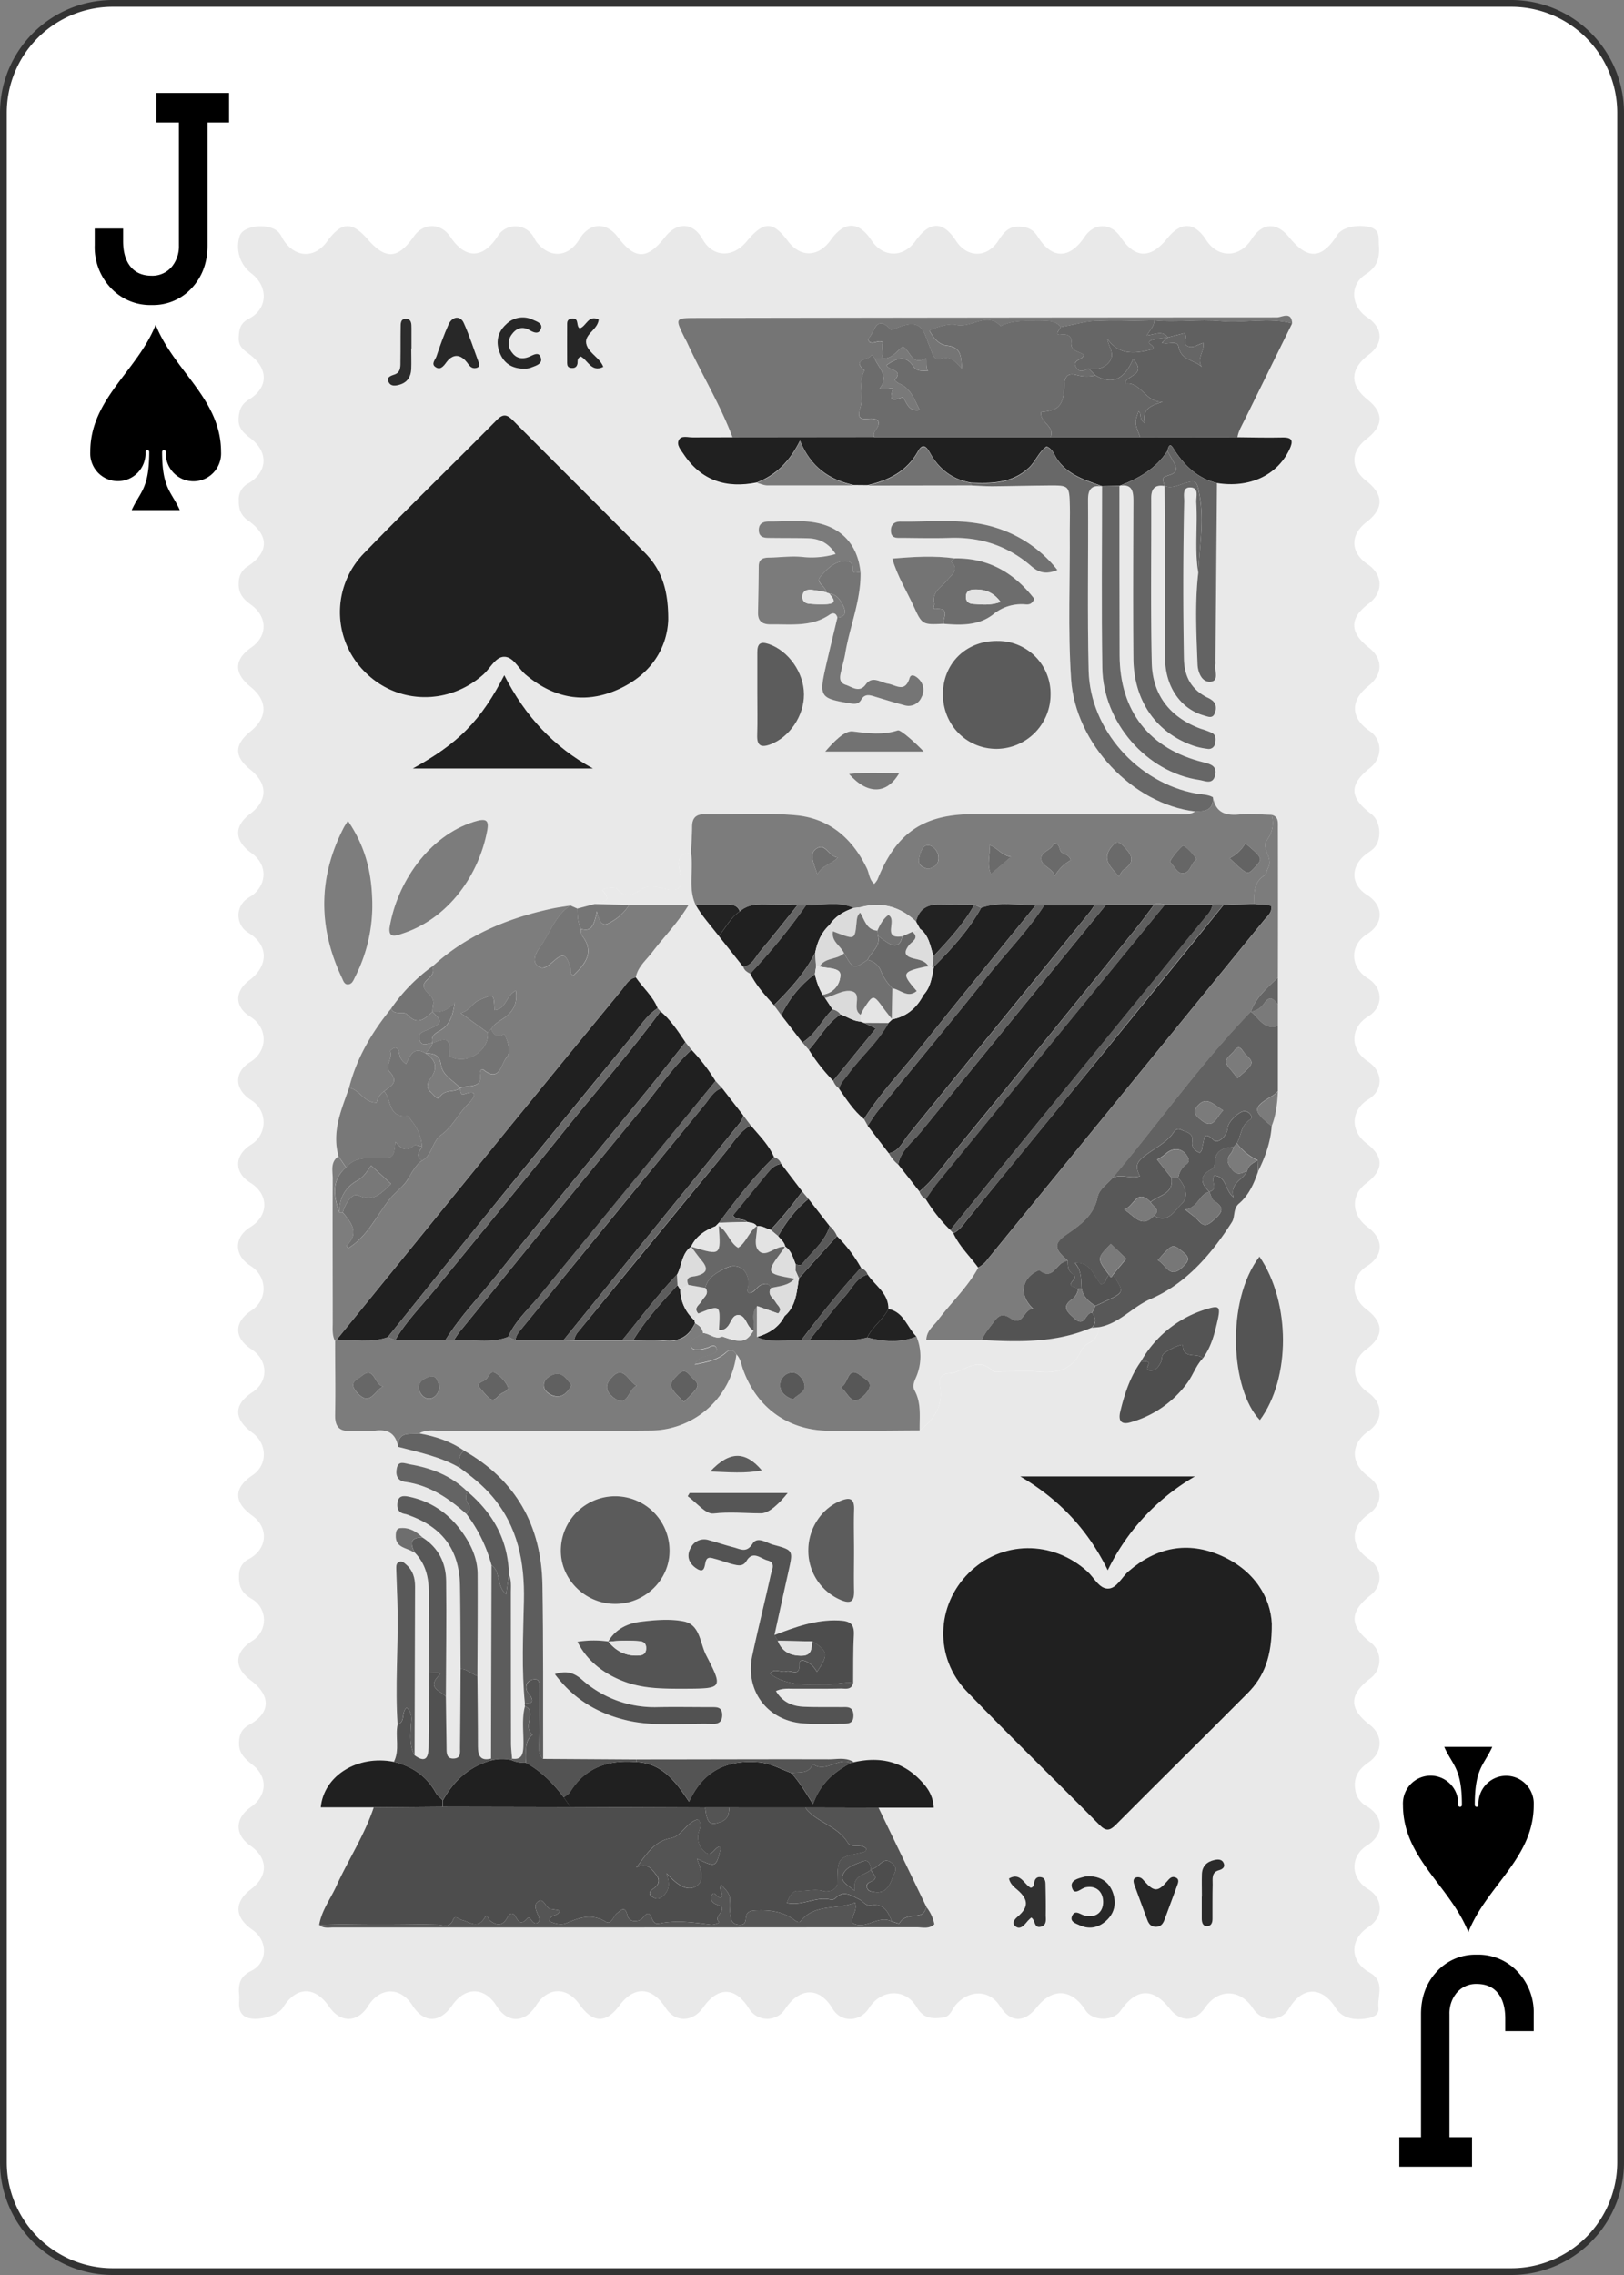 <svg id="sara" xmlns="http://www.w3.org/2000/svg" xmlns:xlink="http://www.w3.org/1999/xlink" viewBox="0 0 720 1008">
  <rect x="0" y="0" width="720" height="1008" fill="#808080" stroke="none"/>
  <defs>
    <style>
      .cls-1 {
        fill: #fff;
      }

      .cls-2 {
        fill: #333;
      }

      .cls-3 {
        fill: #e9e9e9;
      }

      .cls-4 {
        fill: #202020;
      }

      .cls-5 {
        fill: #4d4d4d;
      }

      .cls-6 {
        fill: #7c7c7c;
      }

      .cls-7 {
        fill: #7d7d7d;
      }

      .cls-8 {
        fill: #757575;
      }

      .cls-9 {
        fill: #585858;
      }

      .cls-10 {
        fill: #606060;
      }

      .cls-11 {
        fill: #626262;
      }

      .cls-12 {
        fill: #5b5b5b;
      }

      .cls-13 {
        fill: #686868;
      }

      .cls-14 {
        fill: #535353;
      }

      .cls-15 {
        fill: #7b7b7b;
      }

      .cls-16 {
        fill: #545454;
      }

      .cls-17 {
        fill: #666;
      }

      .cls-18 {
        fill: #656565;
      }

      .cls-19 {
        fill: #555;
      }

      .cls-20 {
        fill: #5d5d5d;
      }

      .cls-21 {
        fill: #515151;
      }

      .cls-22 {
        fill: #636363;
      }

      .cls-23 {
        fill: #787878;
      }

      .cls-24 {
        fill: #5c5c5c;
      }

      .cls-25 {
        fill: #6d6d6d;
      }

      .cls-26 {
        fill: #4e4e4e;
      }

      .cls-27 {
        fill: #525252;
      }

      .cls-28 {
        fill: #717171;
      }

      .cls-29 {
        fill: #595959;
      }

      .cls-30 {
        fill: #747474;
      }

      .cls-31 {
        fill: #767676;
      }

      .cls-32 {
        fill: #565656;
      }

      .cls-33 {
        fill: #727272;
      }

      .cls-34 {
        fill: #7a7a7a;
      }

      .cls-35 {
        fill: #646464;
      }

      .cls-36 {
        fill: #282828;
      }

      .cls-37 {
        fill: #303030;
      }

      .cls-38 {
        fill: #262626;
      }

      .cls-39 {
        fill: #272727;
      }

      .cls-40 {
        fill: #2a2a2a;
      }

      .cls-41 {
        fill: #2c2c2c;
      }

      .cls-42 {
        fill: #777;
      }

      .cls-43 {
        fill: #6e6e6e;
      }

      .cls-44 {
        fill: #696969;
      }

      .cls-45 {
        fill: #5e5e5e;
      }

      .cls-46 {
        fill: #212121;
      }

      .cls-47 {
        fill: #222;
      }

      .cls-48 {
        fill: #232323;
      }

      .cls-49 {
        fill: #616161;
      }

      .cls-50 {
        fill: #575757;
      }

      .cls-51 {
        fill: #676767;
      }

      .cls-52 {
        fill: #e3e3e3;
      }

      .cls-53 {
        fill: #dbdbdb;
      }

      .cls-54 {
        fill: #6a6a6a;
      }

      .cls-55 {
        fill: #6f6f6f;
      }

      .cls-56 {
        fill: #e4e4e4;
      }

      .cls-57 {
        fill: #6c6c6c;
      }

      .cls-58 {
        fill: #797979;
      }

      .cls-59 {
        fill: #5f5f5f;
      }

      .cls-60 {
        fill: #e5e5e5;
      }

      .cls-61 {
        fill: #e1e1e1;
      }

      .cls-62 {
        fill: #e2e2e2;
      }

      .cls-63 {
        fill: #e6e6e6;
      }

      .cls-64 {
        fill: #dcdcdc;
      }

      .cls-65 {
        fill: #e0e0e0;
      }

      .cls-66 {
        fill: #ddd;
      }

      .cls-67 {
        fill: #dadada;
      }

      .cls-68 {
        fill: #dedede;
      }

      .cls-69 {
        fill: #707070;
      }
    </style>
    <symbol id="SS2-3" data-name="SS2" viewBox="0 0 15.84 22.31">
      <path d="M7.92,22.31c2.23-5.58,7.92-8.93,7.92-15.28A3.35,3.35,0,1,0,9.15,7a.22.22,0,0,1-.23.22A.22.22,0,0,1,8.7,7c0-4.46,1.12-4.8,2.12-7H5C6,2.23,7.14,2.57,7.14,7a.22.22,0,0,1-.22.22A.22.22,0,0,1,6.69,7,3.35,3.35,0,1,0,0,7C0,13.38,5.69,16.73,7.92,22.31Z"/>
    </symbol>
  </defs>
  <g id="Layer_2" data-name="Layer 2">
    <g>
      <rect class="cls-1" x="1.5" y="1.5" width="717" height="1005" rx="48.5"/>
      <path class="cls-2" d="M670,3a47,47,0,0,1,47,47V958a47,47,0,0,1-47,47H50A47,47,0,0,1,3,958V50A47,47,0,0,1,50,3H670m0-3H50A50,50,0,0,0,0,50V958a50,50,0,0,0,50,50H670a50,50,0,0,0,50-50V50A50,50,0,0,0,670,0Z"/>
    </g>
  </g>
  <path d="M54.59,101.26v5.61q0,6.6,2.75,10.56,3.3,4.72,9.9,4.73a11.19,11.19,0,0,0,9-4.07,14.23,14.23,0,0,0,3.08-9.35V54.29h-10V41.2h32.23V54.29H92v54.45q0,11.12-6.71,18.59a23.18,23.18,0,0,1-18,7.81A23.83,23.83,0,0,1,49,127.44a26.21,26.21,0,0,1-7-18.81v-7.37Z"/>
  <path d="M667.35,899.94v-5.61q0-6.6-2.75-10.56-3.3-4.72-9.9-4.73a11.19,11.19,0,0,0-9,4.07,14.23,14.23,0,0,0-3.08,9.35v54.45h10V960H620.38V946.91H630V892.46q0-11.12,6.71-18.59a23.18,23.18,0,0,1,18-7.81,23.83,23.83,0,0,1,18.26,7.7,26.21,26.21,0,0,1,7,18.81v7.37Z"/>
  <use width="15.84" height="22.31" transform="translate(622 774) scale(3.66 3.68)" xlink:href="#SS2-3"/>
  <use width="15.84" height="22.31" transform="translate(98 226) rotate(180) scale(3.66 3.68)" xlink:href="#SS2-3"/>
  <g>
    <path class="cls-3" d="M106,883.66c-.37-4.62.38-7.93,5.42-10.43,7.43-3.69,7.34-13.39.56-18.12-8.1-5.65-8.33-12.26-.63-18.12s7.49-13.7-.4-19.25c-7-4.92-6.86-12.1.29-17.1s7.6-13.24.85-18.6c-3.34-2.65-6.26-5.06-6.12-9.84.11-3.62,1.06-6.09,4.55-8,9.53-5.22,9.67-12.91.67-19.66-7.68-5.76-7.34-12.58.9-17.69a10.78,10.78,0,0,0-.47-18.41c-4.54-2.63-5.89-5.75-5.65-10.51a7.84,7.84,0,0,1,4.52-7.25c8.15-4.52,8.69-13.82,1.38-19.1-8.39-6.07-8.34-12.31.15-18,6.63-4.43,6.58-13.88-.09-18.74-8.44-6.13-8.42-12.5,0-18,7.22-4.68,7-14.15-.41-19-7.89-5.09-7.87-12.06,0-17.22,7.29-4.77,7.08-15-.41-19.73s-7.41-12.69-.16-17.17c8.27-5.1,8.3-14.54.08-19.65-7.36-4.58-7.26-12.12.24-16.89a11.54,11.54,0,0,0,.09-19.72c-7.52-4.83-7.71-12.37-.42-16.89,7.91-4.91,7.94-15.14.06-20.07-7-4.35-7.16-11.13-.46-16.16,8.66-6.5,8.51-15.6-.34-21a9,9,0,0,1-.85-15c1-.79,2.19-1.33,3.15-2.16,6.11-5.2,5.69-13.46-.9-18.12-7.78-5.51-8-11.94-.72-17.45,7.88-5.93,7.92-13.29.1-19.61-7.21-5.82-7.19-11,.09-16.93,7.68-6.24,7.65-13.6-.08-19.84-7.41-6-7.23-12,.52-17.42,7.14-5,7.25-13.53-.4-19-3.79-2.73-5.63-5.46-5.24-10.06a8.26,8.26,0,0,1,4-6.85c9.37-6.16,9.54-13.64.19-20.22-3.49-2.45-4.27-5.31-4.21-9.09a7.83,7.83,0,0,1,4.26-7.42c8.48-5,9-13.72,1.19-19.79-3.21-2.48-5.82-4.57-5.51-9.16.25-3.6,1.23-6.12,4.51-8.14,8.54-5.25,8.85-13.34.85-19.67-2.63-2.08-5.46-3.58-5.32-7.66.13-3.75.53-6.48,4.6-8.6,8.35-4.34,8.59-14.17,1.05-20a15,15,0,0,1-5.2-16.66c1.69-4.82,13.37-5.88,17.34-1.48,1,1.11,1.55,2.64,2.44,3.88,5.34,7.48,13.68,7.48,19,0C151.41,98.24,156,98,163,106c8,9.15,13.43,8.81,20.48-1.27,4.31-6.16,12-6.06,16.19.21,6.73,10,14.59,9.83,21.17-.57a9.2,9.2,0,0,1,15.21-.18c.72,1,1.21,2.27,2,3.25,5.87,7.19,13.95,6.56,18.8-1.43,4.49-7.41,11.8-7.86,17-1.05,7.69,10.12,13,10.17,20.9.17,5.48-7,12.57-6.61,16.74.85,4.47,8,13.32,8.45,19.52,1,7.57-9.1,11.56-9.13,18.32-.16,5.56,7.39,13.5,7.17,19-.52,6-8.42,12.38-8.37,18,.13,5.12,7.77,14.17,7.89,19.6.26,6.28-8.83,12.17-8.84,17.92,0,4.93,7.56,13.68,7.72,18.72,0,2.39-3.68,4.59-6.54,9.48-6.28,3.57.19,6,1.15,8.08,4.49,6.3,10.07,14.1,9.92,20.76,0,4.23-6.31,11.64-6.25,15.92.14,6.42,9.57,13.26,9.77,20.69.58,6.12-7.56,12.08-7.31,17.27.73s14.68,8,20-.21c4.85-7.57,11.19-7.92,16.86-.94,8.11,10,14.48,9.63,21.27-1.15,2.11-3.34,8.92-4.83,14.49-3.4,4.58,1.18,3.7,4.82,3.94,8,.39,5.35-.52,9.5-5.84,12.88-7.32,4.64-6.56,14.26.68,19.08,7,4.63,7.28,11.53.79,16.44-8.5,6.42-8.74,13.51-.66,20,7.28,5.86,7.1,11.59-.56,17.55-7.06,5.49-7,13,.06,18.52,7.73,6,7.76,12.24.07,18.17-7.45,5.74-7.22,13.51.56,18.79,6.77,4.61,6.94,12.44.38,17.37-8.6,6.46-8.57,12.71.1,19.53,6.34,5,6.24,11.8-.27,17-8.09,6.41-7.88,14.17.54,19.88,5.78,3.93,5.89,11.89.23,16.37-9.39,7.46-9.24,13.11.57,20.46,4.34,3.26,4.82,11.84.8,15.42-1.52,1.35-3.38,2.34-4.79,3.78-5.42,5.57-4.49,12.49,2.12,16.67,7.37,4.65,7.44,12.65.17,17.18-8,5-7.91,14.71.22,19.79,6.82,4.27,6.86,12.7.08,16.84-8.08,4.94-8.17,14.62-.18,19.88,6.9,4.54,7,12.73.28,16.85-7.8,4.76-8.19,13.9-.82,19.5,7.77,5.91,7.7,11.8-.22,17.75-6.88,5.17-6.55,14,.7,19.33s7.12,12.63-.24,17.27-7.44,13.68-.33,19.15q11.75,9,0,17.75c-7,5.22-6.69,14,.7,19.09,6.81,4.69,6.91,12.49.21,17.18-8.06,5.63-8,14.3,0,20.08,6.47,4.65,6.55,12.16.17,16.6-8.26,5.77-8.32,14.22-.13,19.83,6.21,4.25,6.54,11.77.71,16.33-9.19,7.2-9.16,13.51.11,20.68a10,10,0,0,1-.14,16.12c-9.41,7.22-9.41,13.36,0,20.57,5.79,4.43,5.7,12.17-.56,16.45-4.45,3.05-6.91,6.68-6,12.17a9.84,9.84,0,0,0,5,7.3c7.81,4.57,7.9,12.62.24,17.43s-7.37,14.53.41,19.3c6.87,4.2,7,12.4.2,16.84-8.42,5.5-8.38,15.19.45,20.11,7.16,4,3.41,10.31,4,15.66.3,2.61-1.57,4-4.2,4.55-6.76,1.4-12.08-.11-14.76-4.43-6-9.71-14.83-9.63-20.65.2-3.64,6.13-12,6.14-16,0-5.68-8.68-15.32-8.9-21.13-.5-4.54,6.57-10.93,6.78-15.87.52-7.39-9.37-14.76-9-21.73,1-3.34,4.8-12.42,4.67-15.54-.21-6.08-9.52-14.55-10.09-21.49-1.44-5.78,7.19-11.76,7-16.59-.58-4.51-7.05-13.39-7.23-19.36-.47-1.79,2-2.43,5.33-5.76,5.73-4.66.55-8.58.59-11.64-4.62-5-8.55-15.89-8-21.2.47-3.83,6.1-12.29,6.54-16.06.24-6.18-10.33-15-9-21,0a9.45,9.45,0,0,1-16.15-.17c-6-9.63-13.76-9.76-20.31-.35-4.56,6.55-12.38,6.66-16.52.22-6.17-9.59-14-10-20.68-1-5.88,7.88-11.71,7.67-17.59-.64-5.62-7.95-14.05-7.74-19.23.47-5,7.88-12.67,8-17.5.26-5.36-8.56-13.89-8.68-19.73-.27-5.51,7.94-12.52,7.93-17.59,0-5.34-8.35-14.33-8.24-19.65.25-4.67,7.47-12.28,7.62-17.25.34-6.31-9.26-14.65-9.11-20.5.35-2.68,4.34-13.93,6.72-17.48,3.52C105,890.49,106.39,886.83,106,883.66ZM566.55,445.1q0-6,0-12,0-33.28,0-66.57c0-2.22.31-4.79-2.8-5.51-4.76-.09-9.57-.62-14.27-.15-6.27.63-10.59-.88-11.75-7.68-2.31-1.26-4.92-1.17-7.41-1.62-25.89-4.68-47.05-28.27-47.68-54.46-.61-25.23-.1-50.48-.27-75.72,0-4.68,1.63-6.64,6.27-5.89l0,0c0,26.81-.31,53.61.07,80.41.34,24.26,19.74,46.35,43,49.75,2.4.35,5.95,2.31,7-2,1-4-1.6-5-5.09-5.83-24.05-5.87-37.16-22.64-37.24-47.46-.09-25-.06-50-.08-75l0,0c5.66-1,6.17,2.46,6.16,6.83-.09,23.22-.21,46.44,0,69.65.16,18.88,10.15,33.05,26.8,38.75a30,30,0,0,0,5.94,1.29,2.82,2.82,0,0,0,3.45-2.24c.37-1.79.57-3.74-1.29-4.78a35.11,35.11,0,0,0-5-1.85c-13.64-5-21.44-14.91-21.76-29.34-.54-24.23-.15-48.48-.25-72.71,0-4.27,1.58-6.24,5.93-5.53,0,6.88.1,13.77.11,20.65,0,18.61-.09,37.23.12,55.84.15,12.65,7.05,22.38,17.32,25.23,1.68.46,3.63,1.47,4.63-.81.83-1.9.94-4.05-.76-5.68a10.41,10.41,0,0,0-2.59-1.57c-7.06-3.61-10.11-9.3-10.24-17.3q-.57-34.79.12-69.54c0-2.32-.93-6.17,2.56-6.18,4.23,0,2.63,4.17,2.79,6.61.67,10.41-.81,20.88.89,31.26-1.55,13.47-.83,27-.29,40.45.15,3.6,1.81,8.12,5.82,7.75s1.61-5,2.14-7.69a8.68,8.68,0,0,0,0-1.52l.66-78.77c14.44,2.32,26.63-3.39,32.1-14.77,1.84-3.84,1.54-5.55-3.2-5.43-6.6.16-13.21,0-19.82-.09.44-2.81,1.95-5.18,3.18-7.66q10.53-21.42,21.1-42.82c-.26-5.6-4.64-2.71-6.73-2.71q-128.89-.08-257.78.27c-9,0-9.09.21-5.17,8.16.45.91,1,1.79,1.41,2.72,6.47,14.12,14.64,27.43,20.14,42-5.85.05-11.7,0-17.55.19-2.14.07-5-1.12-6.23,1.16s.86,4.36,2.08,6.2c7.85,11.83,19,15.37,32.51,12.61,1.45.38,2.89,1.09,4.34,1.1,12.9.09,25.8,0,38.7,0l5.92.05,46.05-.06c3.05.13,6.1.4,9.15.38,8.41-.06,16.82-.3,25.23-.36,9.09-.06,9.12,0,9.35,9.41.08,3.31-.08,6.63-.05,9.95.2,22.18-.89,44.38.6,66.53,1.93,28.54,27.37,55.33,55,58.55-2.78,1.86-5.92,1.22-8.92,1.22q-44.7.08-89.39,0c-22.23,0-34.24,8.21-42.58,29a10.34,10.34,0,0,1-1.43,1.91c-2.22-1.93-2.19-4.65-3.24-6.83-6.43-13.38-16.77-22.24-31.55-23.58-13.39-1.22-27-.33-40.47-.45-3.89,0-5.48,1.79-5.5,5.57s-.31,7.63-.48,11.45c-6.65.63-5.75,4.73-4.65,9.41,1.43,6-.71,8.08-6.59,6.66-3.53-.86-7.61-1.87-10.41-.06-4.15,2.69-7.09,4.63-11.21,0-1.17-1.32-6.9,0-6.27.76,5.38,6.32-2.46,4.08-3.51,6l-7.65,2-3.17-1.39c-2.76.45-5.55.79-8.28,1.38-19.72,4.26-37.86,11.81-52.94,25.67a76.16,76.16,0,0,0-18.24,18.68c-8.52,10.47-15.29,21.86-18.63,35.08-3.42,9.84-7.8,19.54-4.65,30.38-3.69,2.49-2.54,6.38-2.56,9.74-.1,21.29,0,42.57,0,63.86,0,2.76-.33,5.59,1,8.21,0,10.91.23,21.83,0,32.74-.1,5.26,1.92,7.45,7.15,7.1,3.53-.24,7.15.34,10.64-.12,5.82-.76,9.13,1.43,10.14,7.18,9.39,2.47,19,4.35,27.48,9.38,5.12,3.76,10.08,7.66,14.24,12.56,11.38,13.42,14.42,29.2,14.05,46.26-.32,15.21-1.06,30.45.45,45.65a1.22,1.22,0,0,0,0,1c-1.54,5.91-.51,11.92-.74,17.88-.13,3.37-.64,6.07-5,5.44-.16-2.28-.46-4.56-.47-6.84q-.06-33.24-.06-66.47c0-2.78.34-5.62-.87-8.28-.31-15.19-7-27.15-18.42-36.77-7.14-7-16-10.45-25.64-12.07-2-.35-4.91-1.78-5.63,1.63-.62,2.89,0,5.68,3.76,6.19,10.75,1.47,19.25,7.24,27.11,14.23a65,65,0,0,1,11.1,22.7q-.1,42.84-.22,85.66c-4.64,1.16-5.79-1.26-5.79-5.34,0-10.44-.15-20.88-.25-31.31,0-15.06.19-30.12.1-45.18,0-6.88-2.85-13-6.72-18.45-5.8-8.19-13.61-13.74-23.56-15.84-2.21-.46-4.81-.79-5.26,2.62-.34,2.59.39,4.54,3.31,5a12.37,12.37,0,0,1,2.18.72c14.77,5.42,22,15.48,22.24,31.28.19,12.25.19,24.5.27,36.75-.08,11.67-.14,23.34-.27,35,0,1.93.43,4.41-2.54,4.65-3.42.29-3.38-2.31-3.42-4.62-.13-7.61-.2-15.21-.3-22.82.06-17.08.31-34.17.11-51.25-.09-8.08-3.48-14.79-10.54-19.27-2.77-2.72-6-4.55-9.95-4.1-1.76.2-1.85,2.12-1.84,3.63,0,5.11,4.82,5,7.74,6.94a3.81,3.81,0,0,0,.69.27c4.69,4.86,6.23,10.75,6.2,17.38-.07,11.9.16,23.81.27,35.71q-.18,16.61-.36,33.23c-.05,4.8-1.57,6.9-6.2,3.47q.09-37.4.17-74.79c0-3.69-.92-7-3.83-9.6-.95-.82-1.93-1.87-3.31-1.24s-1.23,2.09-1.2,3.33c.18,6.1.49,12.19.59,18.29.29,16.78-1.13,33.57,0,50.35-1.11,5.46,1.05,11.25-1.63,16.56-16-3.13-31,6-32.38,20.17h23.48c-4.08,12.32-11.25,23.15-16.58,34.88-2.59,5.71-6.53,10.83-7.6,17.21,2,1.69,4.36,1.13,6.59,1.13q129.09,0,258.18-.08c2.64,0,5.61,1,8-1.35a17.73,17.73,0,0,0-3.51-7.58L389.5,801H414c-.32-5.72-3-9.14-6-12.23-8.18-8.52-18.25-10.47-29.46-7.92-3.49-2.29-7.42-1.29-11.14-1.29-28.46-.07-56.92,0-85.38.06l-41.24-.26c-.08-25.69.13-51.4-.32-77.09-.45-26.15-11.66-46.37-34.74-59.45-6-4.21-12.76-6.38-19.87-7.66,3.32-1.93,7-1.11,10.48-1.12,30.85-.09,61.7.14,92.55-.16a38.57,38.57,0,0,0,37.58-33.71c1.89,1.91,2.14,4.56,3,6.92,6.09,16.73,19.92,26.71,37.78,26.87,13.47.13,27-.08,40.43-.14,6.78-5,10.74-11.39,9-20.08-.73-3.7,1.62-5.1,4-5.19,6.45-.25,12.49-7.92,19.42-1.11.81.8,3,.28,4.48.28,5.34,0,10.71-.38,16,.11,8.35.76,15.06-1.09,18.76-9.36a8,8,0,0,1,3.83-3.59,7.61,7.61,0,0,0,4-6.9c9-1.52,14.78-9,23-12.51,15.44-6.63,26.79-19.63,35.93-34,1.56-2.46.41-5.91,3.18-8.26,4.31-3.67,6.59-8.79,8.41-14.07,3.18-6.39,5.58-13,6.06-20.22,1.94-4.92,2.51-10.09,2.74-15.31V445.1Zm-60.63,158c-4.82,6.74-7.37,14.43-9.26,22.36-.93,3.9.27,6,4.73,4.67a46.85,46.85,0,0,0,25.11-17.57c2.45-3.39,3.8-7.61,6.79-10.74,3.88-5.26,5.34-11.46,6.66-17.66,1.12-5.26.41-5.91-5-4.21A49.69,49.69,0,0,0,505.92,603.11ZM418.32,276.4c7.71.65,15.52.8,21.95-4.16a19.66,19.66,0,0,1,14-4.48c1.36.09,3.15.38,4.25-2.43-8.82-11.38-20.17-18.2-35.33-17.93-9.06-1.27-18.09-.71-27.63.11,2.27,7.83,6.37,14.29,9.5,21.15C408.85,276.9,409,276.84,418.32,276.4ZM269.71,727.31a45.24,45.24,0,0,0-13.64.13c4,8.27,11.76,14.57,21.91,18.06,8.36,2.87,17,2.78,25.71,2.75,16.69-.06,17-.19,9.41-14.85-2.75-5.33-2.6-13.58-10-15-6.13-1.18-12.75-.62-19,.16-5.88.73-11.26,3.29-14.47,8.89ZM381.52,253.68c-1.12-12-8.09-19.84-19.66-22.07-6.83-1.32-13.73-.5-20.6-.57-2.44,0-4.78.56-4.85,3.62-.08,3.77,2.83,3.63,5.4,3.67,5.35.08,10.7,0,16.05.14,5,.12,9.25,1.78,12.61,7a38,38,0,0,1-14.25,1.34c-5.12-.6-10.18.16-15.27.24-2.54,0-4.53.6-4.56,3.77-.06,6.88-.2,13.76-.32,20.64-.08,4,2.14,5.25,5.82,5.19,8.86-.14,17.93,1.2,25.92-4.31,1.49-1,2.9-.79,3.44,1.27-1.77,7.44-3.6,14.86-5.29,22.31-2.85,12.63-2.21,13.53,10.36,15.63,2,.34,4.16.79,5.43-1.45,1.77-3.09,4.22-2,6.68-1.27,4.14,1.23,8.27,2.54,12.46,3.63a6.22,6.22,0,0,0,7.64-3.54,6.67,6.67,0,0,0-1-7.85c-1.18-1.27-3.56-3-4.28-.66-2.07,6.71-6,3.08-9.65,2.49-3.24-.53-6.73-3.81-9.74.3s-6.09,1.17-8.88.25c-3.73-1.23-2.41-4.46-1.82-7.16.5-2.24,1.18-4.45,1.55-6.7C376.7,277.57,381.74,266.12,381.52,253.68ZM343.35,724.39q3.16-14.35,6.32-28.7c1.93-8.72,2-8.84-6.9-11.24-3-.81-7-3.87-9.14-.48-2.73,4.3-5.47,2.39-8.42,1.63-3.7-.94-7.31-2.22-11-3.18a6.54,6.54,0,0,0-7.86,3.14c-2.26,3.77-1,7.08,2.24,9.31,4,2.76,3.58-1.13,4.37-3.31s2.59-1.2,3.93-.86c2.71.68,5.33,1.74,8,2.42,2.2.55,4.46,1.16,6.05-1.49,2.87-4.78,6.32-1,9.3-.22,3.78,1,1.94,4.17,1.44,6.4-2.64,11.93-5.62,23.78-8.18,35.73-3.31,15.44,6.52,28.73,22.28,30.06,5.82.48,11.7.16,17.56.16,2.64,0,5.21-.06,5-3.91s-3-3.4-5.49-3.44c-5.35-.09-10.7.06-16-.14-5.19-.19-9.73-1.77-12.87-7,3.08-1.32,5.61-1,8.08-1,6.87,0,13.75,0,20.62-.08,2.09,0,4.84.82,5.54-2.52.08-7.11-.08-14.23.32-21.32.29-5.23-2.08-6.19-6.74-6.39C361.66,717.51,352.53,720.88,343.35,724.39ZM296.26,274.64c.06-13.56-3-22.28-10.36-29.71-19.36-19.62-39-39-58.37-58.56-2.63-2.65-4.32-3.34-7.34-.29-19.56,19.78-39.56,39.12-58.91,59.09a37.26,37.26,0,0,0,.45,52.51c14.33,14.47,37.13,14.93,52.58,1.11,3-2.71,5.33-7.63,9-7.79,4.23-.18,6.46,5.16,9.73,7.91,12.24,10.31,25.92,13.12,40.61,6.7S295.76,287.36,296.26,274.64ZM563.85,719.43c-.52-11.59-7.68-23.6-22.35-30.1-15-6.62-28.84-3.79-41.2,6.92-3.06,2.65-5.21,7.62-9.12,7.63s-6.12-4.91-9.11-7.61c-15.56-14-38-13.76-52.56.68s-15.34,37.44-.9,52.46c19.28,20,39.29,39.37,58.83,59.15,2.87,2.91,4.56,2.67,7.3-.08,19.43-19.53,39.1-38.84,58.51-58.39C560.36,742.92,564,734.06,563.85,719.43Zm-291-8.78c13.22,0,24.1-10.81,24-23.72a24.1,24.1,0,1,0-48.2.24C248.68,700,259.68,710.71,272.86,710.65ZM442.27,284c-13.69-.15-24,9.69-24.23,23.15-.24,13.72,10.27,24.6,23.78,24.62a24.08,24.08,0,0,0,23.95-23.81A23.33,23.33,0,0,0,442.27,284Zm48.85,411.78a96.72,96.72,0,0,1,38.66-41.59H452.32C469.2,664.08,482.13,677.35,491.12,695.75ZM223.58,299.18c-4.91,9.51-10,17.31-16.62,24s-14.48,12-24,17.3h79.94C245.66,331,232.94,317.58,223.58,299.18ZM154.24,363.7c-1,1.62-1.45,2.24-1.8,2.92C141,388.71,141,411,151.61,433.32c.62,1.31,1.1,3.15,3,2.82,1.65-.27,2.19-2,2.86-3.34A69.74,69.74,0,0,0,165,398.13C164.62,386.43,162,375,154.24,363.7Zm18.41,47.68c-.28,4.7,3.26,3.09,6,2.17,20.22-6.73,33.6-25.8,37.31-45.57.88-4.68-.52-5.57-5.89-3.87C190.14,370.42,175.89,391,172.65,411.38ZM558.39,556.76c-15.07,19.64-12.77,59.11.18,72.45C572.22,610.72,572.29,577.14,558.39,556.76ZM335.74,307.32c0,6.09.17,12.19-.06,18.28-.18,4.78,1.64,5.83,5.92,4.21,8.46-3.2,14.85-12.58,14.84-22.11,0-9.74-6.89-19.34-15.6-22.34-3.88-1.34-5.13-.05-5.1,3.68C335.79,295.13,335.76,301.22,335.74,307.32Zm42.91,379.89c0-6.12-.17-12.24.05-18.35.18-5.08-2-5.52-6.05-3.87-8.34,3.38-14.19,12.16-14.25,21.69A23.64,23.64,0,0,0,372.89,709c4.63,1.91,5.91.31,5.79-4.17C378.53,698.94,378.64,693.07,378.65,687.21ZM246,741.77c8.5,11.3,19.29,17.53,32,20.49,12.53,2.91,25.34,1.16,38,1.53,2.76.07,4.23-1.12,4.16-4.1-.08-3.49-2.54-3.29-4.82-3.31-7.89,0-15.78-.13-23.66,0A48.3,48.3,0,0,1,258,744.26C254.67,741.33,251.26,740,246,741.77ZM468.8,252.57a55.7,55.7,0,0,0-27.18-18.72c-13.9-4.46-28.2-2.53-42.37-2.76-2.67,0-4.4,1.27-4.31,4.15.11,3.47,2.84,3,5,3.07,7.11.08,14.23.23,21.33,0,13.57-.41,25.56,3.61,35.83,12.46C460.33,253.53,463.52,254.74,468.8,252.57Zm-163,408.94-.86,1.44c3.84,2.74,8,8.06,11.44,7.66,7.19-.83,14.05-.06,21.05-.09,3.66,0,8.05-4.32,11.86-9ZM409.52,333c-3-3.31-10.2-9.79-11.44-9.39-6.72,2.18-13.12,1.32-20,.46-3.65-.46-8.37,4.52-12.24,8.93ZM210.45,163.13c1.42-.16,2.48-.6,1.83-2.37-2.2-5.92-4.1-12-6.7-17.72-1.5-3.32-5.07-2.9-6.7.72-2.07,4.61-3.78,9.39-5.38,14.18-.5,1.47-2.36,3.42-.42,4.73s3.43-.19,4.79-2.06c2.85-3.91,6.21-3.82,9.16,0C208,161.82,208.68,163.12,210.45,163.13ZM457,836.44c-3-1.5-4.55-7.06-9.64-4.12.56,2.4,2.27,3.69,3.73,5,4.06,3.52,5.53,6.88.91,11.17-1.2,1.12-3.88,3.06-1.94,4.85,2.17,2,4-.33,5.53-2.13a19,19,0,0,1,1.64-1.58c1.91,1,1.09,5.09,4.44,4,2.53-.79,1.94-3.28,2-5.2.06-4.55,0-9.12-.11-13.67,0-1.28-.31-2.64-1.8-3-1.79-.41-2.85.46-3.21,2.28C458.32,835,458.44,836.07,457,836.44Zm47.23-4.7c-1.9.23-1.86,1.75-1.31,3.29,1.88,5.25,3.89,10.45,5.79,15.68.68,1.85,1.77,3.06,3.85,3s3.09-1.36,3.76-3.17c1.82-5,3.74-10,5.55-15,.5-1.37,1.25-3.07-.83-3.78-1.68-.58-2.55.59-3.65,1.86-4,4.58-5.75,4.54-9.88,0C506.6,832.68,506,831.64,504.2,831.74ZM265.46,141.56c-4.71-2.22-5.48,3-8.36,3.92-1.78-1-.1-4.36-3.12-4.39-1.51,0-2.47.71-2.48,2.21-.06,5.86,0,11.71,0,17.57,0,1.06.41,2,1.65,2.14s2.47-.06,2.89-1.65c.3-1.09-.36-2.55,1.5-3.41,3.08,1.63,4.68,7.23,10,4.6-1.51-4-6-5.82-7.35-9.53C258.35,148.16,265,146.46,265.46,141.56Zm218,689.78a11.26,11.26,0,0,0-2.38.15c-2.68.72-6.64,1.47-5.89,4.64,1,4.13,4,.6,6.1.15,4.36-.91,7.57,1.62,7.76,6.06.22,5-3.42,7.8-8.5,6.31-1.84-.53-3.88-2.6-5.18.16s1.39,3.38,3.13,4.19c4.43,2.08,8.58,1.2,12-2,3.74-3.45,4.55-7.92,2.79-12.63C491.61,833.89,488.15,831.6,483.44,831.34Zm-250.71-668a9,9,0,0,0,2.49-.4c2.06-.83,5.23-1.55,4.64-4.13-.77-3.41-3.38-1.51-5.45-.68-2.89,1.16-5.55.69-7.43-2a6.34,6.34,0,0,1-.18-7.82c2-2.88,4.68-3.91,7.89-2.09,1.93,1.1,4.09,2,5.09-.44s-1.69-3.28-3.41-4.07a10.36,10.36,0,0,0-12,2c-3.76,3.44-4.62,7.91-2.81,12.56S227,163.45,232.73,163.35ZM532.86,840.29h-.09c0,3.31,0,6.62,0,9.93,0,1.58.29,3.27,2.34,3.22s2.4-1.55,2.41-3.21c0-5.1,0-10.19.08-15.29,0-2.43-.65-5.34,2.8-6.28,1.69-.46,2.86-1.35,2.06-3.22s-2.5-1.64-4-1.33c-3.33.7-5.5,2.68-5.63,6.25C532.76,833.67,532.86,837,532.86,840.29ZM182.32,154.47h.09c0-3.05,0-6.09,0-9.14,0-1.78.06-3.93-2.33-4.06-2.56-.14-2.44,2.09-2.47,3.83-.07,4.82,0,9.64-.09,14.46,0,2.49.38,5.37-2.75,6.41-1.92.64-3.65,1.31-2.37,3.55,1,1.79,3.09,1.41,4.83.9,3.35-1,4.9-3.5,5.07-6.82C182.45,160.57,182.32,157.51,182.32,154.47ZM376.41,342.94c8.25,9.28,16.77,9,22.23-.32C391.32,342.48,384.37,342.09,376.41,342.94ZM314.84,652c8.32.29,15.42,1,22.92-.52C330.47,642.82,323.43,642.81,314.84,652Z"/>
    <path class="cls-4" d="M296.26,274.64c-.5,12.72-7.89,24.56-22.58,31s-28.37,3.61-40.61-6.7c-3.27-2.75-5.5-8.09-9.73-7.91-3.7.16-6,5.08-9,7.79-15.45,13.82-38.25,13.36-52.58-1.11a37.26,37.26,0,0,1-.45-52.51c19.35-20,39.35-39.31,58.91-59.09,3-3.05,4.71-2.36,7.34.29,19.4,19.58,39,38.94,58.37,58.56C293.22,252.36,296.32,261.08,296.26,274.64Z"/>
    <path class="cls-4" d="M563.85,719.43c.12,14.63-3.49,23.49-10.6,30.66-19.41,19.55-39.08,38.86-58.51,58.39-2.74,2.75-4.43,3-7.3.08-19.54-19.78-39.55-39.11-58.83-59.15-14.44-15-13.62-38.07.9-52.46s37-14.68,52.56-.68c3,2.7,5.2,7.61,9.11,7.61s6.06-5,9.12-7.63c12.36-10.71,26.24-13.54,41.2-6.92C556.17,695.83,563.33,707.84,563.85,719.43Z"/>
    <path class="cls-5" d="M141.51,852.88c1.07-6.38,5-11.5,7.6-17.21,5.33-11.73,12.5-22.56,16.58-34.88l30.63-.24,56.59.11,59.75.23c.71,7.13,2.17,8.32,7.46,6.1,2.76-1.15,3.06-3.6,3.25-6.11h33.75a9.42,9.42,0,0,0,.84,1.28c5.29,5.63,13.69,7.26,18,14.46,1.35,2.28,6,0,8.2,2.59-.33,1.44-1.44,1.5-2.38,1.7-10.39,2.18-10.39,2.17-10.52,13.58,0,2.58-3.61,4.17-6.48,3.36-3.65-1-7.44.25-11.23,0-2.15-.14-3.84,2.79-4.67,5.31,6.82,1.55,13-3.15,19.61-1.41a2.67,2.67,0,0,0,2.06-.81c3.73-3.62,7.07-.91,10.4.64,1.77.83,2.9,3.07,5.24,2.67,5.67-1,7.59,2.83,9.17,7.1-5.95-3.14-11.57,4.09-17.52.63-.62-3,2.53-5.43,1.23-9-8.15,3.36-17.89.34-24.16,8.29-.67.84-1.84.09-2.7-.55-4.86-3.64-10.2-4.43-16.29-4.28-3.3.07-5,.51-5.25,3.35-.18,2.4-.82,3.16-3.07,3-2.05-.17-3.26-1-3.59-3.18a27.71,27.71,0,0,1-.45-7.52c.36-2.93-1.91-4.85-3.76-7-1.64,2.26,1.17,3.62.23,5.35-2,1.52-2.85-3-4.33-1-1.09,1.44-.37,3.47,1.75,4.29.23.09.46.21.7.29,5.57,1.84-2.44,5,.64,7.51.53.44-2.37,1.4-3.7,1.23-7.69-1-15.34-2.08-23.08-.44-1.38.29-2.34-.74-2.86-2-1.42-3.53-2.36-2.87-4.48-.2-.71.9-5.47,2.47-6.51-1.51-1.13-4.33-2.66-2.4-4.63-.86-1.68,1.3-2.41,5.29-5,3.73-6.14-3.74-11.55-1.92-17.3.58-2.61,1.12-5.32.18-7.64-.75,0-3.48,4.2-1.89,4.5-4.83-1.39-.24-2.62-.51-3.87-.64-2.5-.27-3.06-5.55-5.91-3.14-2.3,2,.38,5.12.8,7.76.06.41-.31.9-.46,1.31-2.7,1.89-3.43-3.33-4.76-1.86-2.83,3.14-3.82,1.9-5.43-.9-.76-1.3-2.23-1.86-3.4.38-2,3.83-4.44,4.2-7.93,1.51-.75-.57-1-3.33-2.28-1.16-3.06,5.11-6.56,1.84-10,1-1.32-.31-3.14-2.29-3.88-.33-1.53,4.08-4.72,2.39-7.06,2.34C176.46,852.39,159,852.33,141.51,852.88ZM309,823.55c8.5,4,8.5,4,10.66-5.24-2.89-.85-3.9,5.72-7.58,1.88a8.29,8.29,0,0,1-2.09-9.08c.58-1.76.86-3.46-.53-5-5.12,1.21-7.27,7.43-11.74,8.24-8,1.45-11.11,7.41-15.66,13.1,4.8-2.51,7,.8,9,3.48s.47,4.66-1.95,6.27c-1.22.81-1.63,2.17-.18,3.1s2.88,1.55,4.77,0c3.5-2.94,3.11-6.32,1.7-10.29,3.69,3.82,8.05,8,12.41,6.16C312.72,834.15,310.9,828.38,309,823.55Z"/>
    <path class="cls-3" d="M487.19,587.93a7.61,7.61,0,0,1-4,6.9,8,8,0,0,0-3.83,3.59c-3.7,8.27-10.41,10.12-18.76,9.36-5.3-.49-10.67-.08-16-.11-1.53,0-3.67.52-4.48-.28-6.93-6.81-13,.86-19.42,1.11-2.34.09-4.69,1.49-4,5.19,1.73,8.69-2.23,15.08-9,20.08-.13-6,.85-12.08-2.28-17.74-1-1.84-.21-3.81.65-5.75a23.09,23.09,0,0,0,.22-18.09c-4.14-4.07-5.55-10.92-12.42-12.22.14-7-5.92-10.28-9.21-15.22-.42-1.56-1.7-2.3-2.94-3.08a62.42,62.42,0,0,0-10.65-14,12,12,0,0,0-3.24-4.44l-9.41-12.06c-.92-1.1-1.85-2.2-2.77-3.31l-9.28-12.17a4.79,4.79,0,0,0-3.21-3c-2.36-5.49-6.62-9.59-10.33-14.09q-1.66-2.16-3.31-4.33l-9.4-12.12-2.9-3.19a80.62,80.62,0,0,0-10.66-13.81l-2.68-3.35c-3.3-4.9-6.49-9.87-11.08-13.71l-1.24-1.36c-2.1-5.34-6.51-9-9.65-13.64.91-4.8,4.69-7.71,7.41-11.33,4.94-6.57,10.87-12.42,16-20.76H278.91l-15.23-.45c1.05-1.9,8.89.34,3.51-6-.63-.74,5.1-2.08,6.27-.76,4.12,4.64,7.06,2.7,11.21,0,2.8-1.81,6.88-.8,10.41.06,5.88,1.42,8-.62,6.59-6.66-1.1-4.68-2-8.78,4.65-9.41,1.26,7.61-1.34,15.57,2,23,2.89,5.07,6.82,9.36,10.37,13.93l10.81,13.64c.46,1.6,1.76,2.35,3.09,3.07,2.65,5.3,6.6,9.62,10.52,14l3.23,4.41,9.39,12.11,2.85,3.23a80.42,80.42,0,0,0,10.79,13.72,7.36,7.36,0,0,0,2.62,3.52c3.32,4.79,6.46,9.73,11.06,13.46l1.63,2.94q4.68,6.1,9.38,12.2a16.5,16.5,0,0,0,4.11,5l9.44,12a6.61,6.61,0,0,0,2.76,3.34A70.4,70.4,0,0,0,421.33,545c.45.46.91.92,1.36,1.39,2.66,5.79,7.32,10.14,11,15.2-4.77,8.78-12.14,15.56-18.05,23.46-1.9,2.53-4.86,4.48-5,8.66h24.57c16.6.91,33.14,1.28,48.87-5.56Z"/>
    <path class="cls-6" d="M308.35,400.8c-3.37-7.42-.77-15.38-2-23,.17-3.82.46-7.63.48-11.45s1.61-5.61,5.5-5.57c13.5.12,27.08-.77,40.47.45,14.78,1.34,25.12,10.2,31.55,23.58,1.05,2.18,1,4.9,3.24,6.83a10.34,10.34,0,0,0,1.43-1.91c8.34-20.75,20.35-28.95,42.58-29q44.7,0,89.39,0c3,0,6.14.64,8.92-1.22,4.32,0,8.23-.48,7.86-6.32,1.16,6.8,5.48,8.31,11.75,7.68,4.7-.47,9.51.06,14.27.15,1.09,4.3.48,7.73-2.41,11.71-2.15,2.95,3.25,7.53.83,11.84-.6,1.07-.71,2.75-1.57,3.3-4.91,3.1-4.68,7.87-4.53,12.68l-13.62.4-4.85-.09-21.23,0c-1.59-.23-3.18-.89-4.76,0l-21.27,0-5,.09-22.32.08-3.73-.09c-8.1.34-16.31-1.64-24.28,1.27l-3-1.41c-5.09,0-10.18.1-15.26-.06-5.56-.16-9.32,1.95-10.63,7.62-7.06-6.68-15.27-8.92-24.71-6.39l-2.92.34c-6.87-3.11-14.05-1-21.08-1.29l-3.77-.07c-3.27-.06-6.53-.22-9.8-.15-5.43.11-11.15-1.14-15.82,3-1.11-3-3.64-3-6.2-3Zm187.7-12.42c1-1.45,1.35-2.58,2.13-3.07,5.72-3.65,3.31-6.88-.16-10.47-2.2-2.28-3.25-2.1-5.25.39C488.22,380.91,492.57,384.16,496.05,388.38Zm49.08-8.14c7.94,7.55,7.94,7.55,11,4.28,3.85-4.16,3.85-4.16-4-10.87A16.15,16.15,0,0,1,545.13,380.24Zm-77.44,7.84a17.62,17.62,0,0,1,7-6.93c-.64-2.53-2.9-2.41-4.13-3.62s-.45-3.78-3.43-3.91c-.65,3.14-5.39,3.43-5.52,6.64C461.48,383.7,466.37,384.4,467.69,388.08Zm62.69-7.16c-.17-1.53-5.08-6.26-5.84-6.21s-6.3,6.8-5.8,7.24c2,1.75,3.11,5.44,6.11,4.92S528.07,382.2,530.38,380.92ZM411.45,385c2.41-.48,4.65-1.83,4.67-4.68s-2.1-5.73-4.69-5.79-3.37,3.38-3.95,5.74C406.81,383.07,408.64,384.37,411.45,385Zm-49.05,2.39c2.26-4.29,6.07-4.25,9.05-7.45-4.2-.39-5.23-6.43-9.17-4.14S360.64,382.08,362.4,387.42Zm76.25-13c.59,4.4-1.37,8.24.68,12.83l8.92-7.64C443.87,379,442.5,375.71,438.65,374.46Z"/>
    <path class="cls-7" d="M278.91,401h26.37c-5.09,8.34-11,14.19-16,20.76-2.72,3.62-6.5,6.53-7.41,11.33-3.13.56-4.43,3.32-6.15,5.41q-24.52,29.78-48.87,59.67-38.82,47.66-77.57,95.36l-.77.63c-1.32-2.62-1-5.45-1-8.21,0-21.29-.1-42.57,0-63.86,0-3.36-1.13-7.25,2.56-9.74l3.33,4.91c-6.65,5.78-5.49,12.76-3,19.93h1.54c3.79,4.52,7.56,9,1.74,14.73-.08.08.43.77.66,1.17,8.62-5.22,12.58-14.46,18.56-21.92,2.57-3.19,6.14-5.46,8.1-9,1.83-3.32,4.39-7.11,6.13-7.92,4.57-2.51,4.45-8.55,8.44-11.4,5.24-3.73,7.78-9.76,12.35-14.09,1-1,5.69-6.66-2.28-3.9-1.55.54-1.45-1.62-1.66-2.79.74-.17,1.47-.38,2.21-.5,3.43-.57,7.7-.12,6.64-5.88-.09-.46.26-2.65,1.56-1.61,7.2,5.77,7.8-2.92,10.1-5.36s.87-7.12-1-10.58c-2.85,1.82-4.59.61-5.77-2.13,1.32-2.29,3.52-3.45,5.64-4.87,4-2.7,6.23-6.5,5.33-12.23-4.34,2.2-4.28,8.27-9.42,8.69-.33-7.52-.22-7.27-6.89-4.44-3.17,1.34-4,4.76-8.15,5.69l12,8.69c.83,7.63-8.65,14.16-15.88,11a2,2,0,0,1-1.19-2.43c1-7.8-3.63-5.11-7.42-3.95h0c-.85-2.88,1-4.18,3.1-5.34,4.88-2.67,6-7.41,6.81-12.6-2.73,3.17-5.92,4.68-9.92,4.14h0a18.84,18.84,0,0,1,.28-3c1-4.09-3.78-5.4-4.15-8.25-.41-3.11,5.89-4.3,3.78-8.83,15.08-13.86,33.22-21.41,52.94-25.67,2.73-.59,5.52-.93,8.28-1.38-6.87,4.6-9.15,12.64-13.76,18.92-1.14,1.56-3.39,5.27-1,7.59,2.53,2.51,4.79.38,7.1-1.65,4.52-4,5.7-3.47,7.63,2.3.42,1.27-.59,3.16,1.47,3.78,5.2-5.05,9.47-10.21,3.78-17.58-.54-.69-.33-2-.47-3,4.71,1.54,5.87-1.86,7.06-7.79,1.43,6.86,3.53,6.55,6.86,4.38A22.15,22.15,0,0,0,278.91,401Z"/>
    <path class="cls-6" d="M326.49,600.12a38.57,38.57,0,0,1-37.58,33.71c-30.85.3-61.7.07-92.55.16-3.5,0-7.16-.81-10.48,1.12-4,.61-9.56-1.25-9.38,5.95-1-5.75-4.32-7.94-10.14-7.18-3.49.46-7.11-.12-10.64.12-5.23.35-7.25-1.84-7.15-7.1.21-10.91,0-21.83,0-32.74l.77-.63c7.56.1,15.18,1.57,22.61-1.08l3.27,1.35,22.32-.13,3.72.07c8-.44,16.22,1.7,24.1-1.45l3.19,1.58,21.27,0,4.73.06,21.32,0,4.85,0c4.78,0,9.58-.26,14.32.16,6.43.58,10.55-2.16,13.14-7.79,1.85,1,3.36,2.2,3.51,4.49-2.15,1.8-6.75,2.53-5.23,6.07.92,2.12,5,1.11,7.67.23.24-.08.45-.23.68-.33,1.28-.53,2.59-.74,2.94,1,.23,1.12-.75,1.74-1.72,2.17-2.82,1.23-6.43,1.05-8,4.72,4.82-1,9.79-1.77,13.64-5.13C323.92,597.37,325.13,598.2,326.49,600.12ZM282.32,614c-3.91-1.74-5.78-9.9-11.56-3.22-3.55,4.1-.8,7.13,2,8.94C278.58,623.47,278.48,615.29,282.32,614Zm20.89,7.14c7.25-7.11,7.32-7.18,3.64-10.71-1.63-1.56-3-4.56-6.09-1.53C296,613.56,296.08,614.26,303.21,621.11Zm-133.13-6.86c-4.2,0-3.82-9.78-10-4.39-1.6,1.39-5.73,2.5-2,6.89C164.2,623.85,166.09,615.64,170.08,614.25Zm41.93-.2c1.55,1.75,2.91,3.58,4.55,5.1,2.66,2.45,4-.59,5.67-1.7,1.34-.88,4-1.35,2.62-3.67a15.49,15.49,0,0,0-5.14-5.46c-2.52-1.46-3,1.94-4.44,3C214.12,612.19,212.28,612.36,212,614.05Zm41.36-.35c-2-2.5-3.79-5.48-7.07-4.93-2.61.44-5.65,2.7-5.21,5.52.39,2.51,3.54,4.55,6.24,4.44S252,616.33,253.37,613.7Zm-58.46.58c-1-2.15-1.25-5.15-4.35-4.33-2.35.62-5.08,2.17-4.87,5,.19,2.52,2.42,5.05,5,4.73C193,619.35,194.67,616.91,194.91,614.28Z"/>
    <path class="cls-6" d="M556.08,400.56c-.15-4.81-.38-9.58,4.53-12.68.86-.55,1-2.23,1.57-3.3,2.42-4.31-3-8.89-.83-11.84,2.89-4,3.5-7.41,2.41-11.71,3.11.72,2.8,3.29,2.8,5.51q.06,33.29,0,66.57c-4.69,4.53-9.74,8.78-12,15.21l0,0c-22.28,23-40.7,49.16-61.25,73.57-2.29,2.72-6,5.16-6.59,8.22-1.68,8.37-7.38,12.4-13.75,16.82-6,4.19-5.51,6.53.42,11.63a12.49,12.49,0,0,0-2.77,1.18c-2.9,2.16-4.82,7.15-9.74,3.17-.2-.17-.93.22-1.36.45-6.83,3.6-7.75,10.79-1.4,16.57-4.4,0-4.61,8-10,4.32-4-2.76-5.73-1.09-7.9,1.94-1.77,2.46-3.78,4.75-5,7.59H410.67c.11-4.18,3.07-6.13,5-8.66,5.91-7.9,13.28-14.68,18.05-23.46a13,13,0,0,0,4.5-4.07q61.24-75,122.44-150.08c1.38-1.69,3.39-3.22,3-5.91C561.2,400.26,558.55,401.09,556.08,400.56Z"/>
    <path class="cls-8" d="M324.76,193.76c-5.5-14.59-13.67-27.9-20.14-42-.42-.93-1-1.81-1.41-2.72-3.92-8-3.83-8.14,5.17-8.16q128.88-.23,257.78-.27c2.09,0,6.47-2.89,6.73,2.71-10.45-2.81-21.08,0-31.63-1-9.79-.94-19.7.73-29.54-.35-7.83.1-15.66.51-23.47.21-6.22-.24-11.95,1.79-17.91,2.71-2-2.27-4.51-2.8-7.56-2.68-6.46.24-13-.79-19.14,2.3-6.23-6.57-13.06,1.14-19.87-.56-2.44-.61-7.58.54-11.73,2.49,1.83,3.36,4.22,6.34,7.81,6.72,6.93.74,6.08,5.72,6.67,10.31-2.71-2.85-5-6.05-9.62-4.38-1.75.63-2.84-.65-3.46-2.21-.94-2.37-1.88-4.74-2.75-7.13-1.52-4.19-3.36-6.94-8.93-5.75-2.53.54-6.54,2.37-6.74,2.16-6.91-7.44-7.27,1.66-10.17,4-.1.09.33.85.52,1.29,1.95,1.31,4.34-1.2,6.11.3-.84,2.51.79,4.95-.73,7H387.7c-.25-.72-1.27-1.63-1.36-1.38-.79,2.38-9.15,1.49-3.06,6.82-2.9,5.34-.25,11.34-1.92,16.74-1.23,4-.31,5,3.72,4.63,4.31-.38,5.91,1.4,2.95,5.35a3.12,3.12,0,0,0-.44,2.86Z"/>
    <path class="cls-4" d="M324.76,193.76l62.83-.07,78.21,0h39.73l43.08.05c6.61.05,13.22.25,19.82.09,4.74-.12,5,1.59,3.2,5.43-5.47,11.38-17.66,17.09-32.1,14.77-8.3-2-14.09-7.37-18.65-14.31-1.14-1.74-2.31-4.42-3.33.07-5.08,7.89-12.73,12.25-21.22,15.44l0,0-7.7.16,0,0c-7.38-2.65-15-4.84-19.86-11.8-1.39-2-2-4.76-4.78-5.76-3.5,2.36-4.78,6.49-7.73,9.29-7.42,7-16.49,7.13-25.75,6.74-8.28-1.43-14.24-6-18.26-13.31-1.46-2.64-3.18-4.38-5.28-.58-4.92,8.9-13.06,12.89-22.46,15l-5.92-.05c-10.71-2.3-19.07-7.77-23.92-19.68-4.66,9.41-10.76,15.26-19.12,18.53-13.53,2.76-24.66-.78-32.51-12.61-1.22-1.84-3.23-4-2.08-6.2s4.09-1.09,6.23-1.16C313.06,193.77,318.91,193.81,324.76,193.76Z"/>
    <path class="cls-9" d="M473.38,558.53c-5.93-5.1-6.47-7.44-.42-11.63,6.37-4.42,12.07-8.45,13.75-16.82.61-3.06,4.3-5.5,6.59-8.22,3.79-1.83,7.93.56,12.06-.71-1.57-3.36-2.16-5.52,1.4-8.4,4.05-3.3,8.91-5.59,12.36-9.42,1.55-1.72,2-4,4.87-2.6,2.18,1,5.18,1.31,4.61,5-.42,2.7,1.08,4.12,3.28,5.06,1.36-1,1-2.4,1.36-3.54.76-2.25.23-6.56,4.76-2.11,2,1.95,6.11-1.81,6.35-5.57.16-2.61,5.4-7.63,7.78-7.2,2,.37,3.66,2.77,2.1,3.72-4.2,2.52-3.89,7-5.86,10.47l-1.41,1.6c-5.91.5-8.24,2.36-8.4,7.3a2.86,2.86,0,0,1-1.81,2.84c-5.37,2.93-4.17,6.28-.58,9.76-4.55,1.06-4.77,6.8-10.66,7.91,2.69,2.22,4.45,3.33,5.76,4.82,2.37,2.71,3.79,2.44,6.61,0,3.75-3.32,5.6-5.43.35-8.75-1.09-.69-1.4-2.6-2.07-4,4.34-1.17.24-5,2.27-7.14,5.38.44,4.51,6.41,8.49,9.66-1.9-6.58,4.46-7.69,6-11.83.62-2.46,2.65-3.48,4.64-4.55l.18,5c-1.82,5.28-4.1,10.4-8.41,14.07-2.77,2.35-1.62,5.8-3.18,8.26-9.14,14.34-20.49,27.34-35.93,34-8.26,3.55-14,11-23,12.51l-3.08.26c2.05-2.17,1.83-4.35,0-6.53l1.47-3.07c1.57-.73,3.14-1.44,4.7-2.18,8.22-3.92,8.22-3.92,3.09-11.62l5.94-7.17-6.87-6.54c-6.25,6.44-6.25,6.44-.75,13.71-1.51,1.13-1.08,4.05-3.71,4.15-3.24-3.68-4.33-9.84-11.49-9.48,3.19,3.64,2.74,7.62,3,11.42l-1.57,0c-3.89-1.34-4-1.43-2-3.89,1-1.17.52-2-.28-2.47C473.38,563.07,473.4,560.82,473.38,558.53Zm49-36.67a8.69,8.69,0,0,1,3.32-5.8c1.07-.79,1.79-1.62,1-3.16-2-4.21-6.47-4.92-10-1.62a26.78,26.78,0,0,1-3.69,2.52l6.31,8c1.25,7.31-5.61,7.67-9.25,10.79-6.09-6.34-7.15,1.88-11.66,3.32,4.79,3.09,7.85,8.49,13.17,2.74,6.25,3.64,9.29-2.33,12.27-5.2C527.28,530.22,525.47,525.45,522.37,521.86Zm-9.07,36.53c3.55,1.78,5.23,8.66,11,3,2.15-2.13,3.84-3.77.32-6.59C519.8,551,520,550.69,513.3,558.39Z"/>
    <path class="cls-10" d="M548.61,193.78l-43.08-.05c-2.54-6.43-2.54-6.43-.74-11.53,1.54,1.17-.12,3.52,2.79,5.33-1.41-6.64,3-7.86,7.88-9.51-7.69.5-9.52-9.11-16.62-8.05.27-3.94,10-3.54,3.54-10.92-3.51,8.1-8.49,12.08-16.7,7.28l-3.08-3.07c3.42.54,6.5.25,9-2.65,3.1-3.59-.08-6.75-.68-10.48,4.92,6.92,11.3,6.64,18.13,5.09,2.46-.55,3.51-.72.83-2.82-1.29-1,.38-1.68,1.18-1.85,2.22-.48,4.49-.74,6.74-1.08l-2.68,2.37c2.66,1.12,6.81-1.5,7.44,1.92,1.1,6,6.86,5.58,10.26,8.8-2.53-3.7,1.27-6.72.67-10.63-2.37.56-4.18,2.38-6.56,1.59-3.4-1.13.23-4.26-1.92-5.88l-7.21,1.83c-2.49-3.27-5.87-1.25-9.38-.81,1.54-2.65,3.41-4.23,3.29-6.72,9.84,1.08,19.75-.59,29.54.35,10.55,1,21.18-1.8,31.63,1q-10.54,21.4-21.1,42.82C550.56,188.6,549.05,191,548.61,193.78Z"/>
    <path class="cls-6" d="M326.49,600.12c-1.36-1.92-2.57-2.75-4.85-.75-3.85,3.36-8.82,4.1-13.64,5.13,1.58-3.67,5.19-3.49,8-4.72,1-.43,1.95-1,1.72-2.17-.35-1.73-1.66-1.52-2.94-1-.23.1-.44.25-.68.33-2.67.88-6.75,1.89-7.67-.23-1.52-3.54,3.08-4.27,5.23-6.07,2.94.07,5.37,3.12,8.6,1.49,8.37,3,10.53,2.6,13.73-2.47.79-3.62-1.49-7.71,1.66-11l0,13.68c6.42,2.87,13.13,1.08,19.72,1.28H359c8.54.06,17.11,1.16,25.55-1,7.3,1.87,14.57,2.46,21.78-.42a23.09,23.09,0,0,1-.22,18.09c-.86,1.94-1.67,3.91-.65,5.75,3.13,5.66,2.15,11.75,2.28,17.74-13.48.06-27,.27-40.43.14-17.86-.16-31.69-10.14-37.78-26.87C328.63,604.68,328.38,602,326.49,600.12Zm46.12,14.47c3.6,2.32,4.81,9.88,11.05,3,4.59-5,0-6.33-2-8C375.37,604.38,376.32,613.82,372.61,614.59Zm-21,5.41c1.83-2,5.36-3.25,5.1-6S353.9,608,351,608.12a5.67,5.67,0,0,0-5.09,6.32C346.31,617.1,348.58,619.12,351.64,620Z"/>
    <path class="cls-4" d="M312.66,800.89l-59.75-.23-3-4.31c1-.8,2.23-1.42,2.86-2.43,6.82-11,17.07-14.21,29.25-13.22,11.42.48,17.52,8.59,23.45,17.61,6.46-14,17-18.61,30.88-17.5,5.25.42,9.65,3,14.38,4.73,3.55,3.78,6.2,8.27,9.7,13.82,3.41-9.48,9.62-14.41,16.87-18.29a2.6,2.6,0,0,0,1.23-.27c11.21-2.55,21.28-.6,29.46,7.92,3,3.09,5.66,6.51,6,12.23H389.5l-32.38-.07H312.66Z"/>
    <path class="cls-11" d="M548.37,506.52c2-3.44,1.66-7.95,5.86-10.47,1.56-.95-.07-3.35-2.1-3.72-2.38-.43-7.62,4.59-7.78,7.2-.24,3.76-4.36,7.52-6.35,5.57-4.53-4.45-4-.14-4.76,2.11-.39,1.14,0,2.54-1.36,3.54-2.2-.94-3.7-2.36-3.28-5.06.57-3.65-2.43-3.92-4.61-5-2.9-1.39-3.32.88-4.87,2.6-3.45,3.83-8.31,6.12-12.36,9.42-3.56,2.88-3,5-1.4,8.4-4.13,1.27-8.27-1.12-12.06.71,20.55-24.41,39-50.6,61.25-73.57,3.67,2.73,5.84,8.32,12,6.27v29a18,18,0,0,1-2.29,1.91c-8.87,5.23-9,6.52-1.08,13,.19.15.42.26.63.4-.48,7.2-2.88,13.83-6.06,20.22l-.18-5A24.63,24.63,0,0,1,548.37,506.52Zm.27-28.82c7.57-6.65,7.56-6.64,3.39-10.75-1.4-1.37-2.29-4.78-4.89-1.33-1.64,2.17-5.46,3.77-2.25,7.46C546.19,474.58,547.39,476.16,548.64,477.7ZM542.31,492c-4.23-2.4-7.4-6.86-11.61-1.74-2.27,2.77,0,4.57,2,6.16C538.17,500.68,539.18,494.9,542.31,492Z"/>
    <path class="cls-12" d="M272.86,710.65c-13.18.06-24.18-10.61-24.22-23.48a24.1,24.1,0,1,1,48.2-.24C297,699.84,286.08,710.6,272.86,710.65Z"/>
    <path class="cls-12" d="M442.27,284a23.33,23.33,0,0,1,23.5,24,24.08,24.08,0,0,1-23.95,23.81c-13.51,0-24-10.9-23.78-24.62C418.27,293.66,428.58,283.82,442.27,284Z"/>
    <path class="cls-13" d="M430.53,214c9.26.39,18.33.29,25.75-6.74,3-2.8,4.23-6.93,7.73-9.29,2.81,1,3.39,3.78,4.78,5.76,4.89,7,12.48,9.15,19.86,11.8-4.64-.75-6.3,1.21-6.27,5.89.17,25.24-.34,50.49.27,75.72.63,26.19,21.79,49.78,47.68,54.46,2.49.45,5.1.36,7.41,1.62.37,5.84-3.54,6.34-7.86,6.32-27.65-3.22-53.09-30-55-58.55-1.49-22.15-.4-44.35-.6-66.53,0-3.32.13-6.64.05-9.95-.23-9.41-.26-9.47-9.35-9.41-8.41.06-16.82.3-25.23.36-3.05,0-6.1-.25-9.15-.38C430.56,214.7,430.54,214.34,430.53,214Z"/>
    <path class="cls-14" d="M378.25,745.65c-.7,3.34-3.45,2.48-5.54,2.52-6.87.13-13.75.05-20.62.08-2.47,0-5-.33-8.08,1,3.14,5.26,7.68,6.84,12.87,7,5.34.2,10.69.05,16,.14,2.45,0,5.32-.53,5.49,3.44s-2.4,3.91-5,3.91c-5.86,0-11.74.32-17.56-.16-15.76-1.33-25.59-14.62-22.28-30.06,2.56-11.95,5.54-23.8,8.18-35.73.5-2.23,2.34-5.44-1.44-6.4-3-.75-6.43-4.56-9.3.22-1.59,2.65-3.85,2-6.05,1.49-2.7-.68-5.32-1.74-8-2.42-1.34-.34-3.19-1.19-3.93.86s-.33,6.07-4.37,3.31c-3.27-2.23-4.5-5.54-2.24-9.31a6.54,6.54,0,0,1,7.86-3.14c3.69,1,7.3,2.24,11,3.18,3,.76,5.69,2.67,8.42-1.63,2.16-3.39,6.14-.33,9.14.48,8.87,2.4,8.83,2.52,6.9,11.24q-3.18,14.34-6.32,28.7l1.47,2.56c1.83,4.75,5.47,6.75,10.67,6.64,4.71-.09,4.13-3.52,4.67-6.37,7,4.36,7.23,5.92,2,13.58-2.61-4.91-7.93-6.42-7.74-3.82.45,6.36-3.71,2.85-5.78,3.57-2.34.81-5.43-1.75-7.32,1,7.77,5.83,16.88,4.69,25.25,4.78C370.15,746.4,374.26,745.15,378.25,745.65Z"/>
    <path class="cls-4" d="M491.12,695.75c-9-18.4-21.92-31.67-38.8-41.59h77.46A96.72,96.72,0,0,0,491.12,695.75Z"/>
    <path class="cls-4" d="M223.58,299.18c9.36,18.4,22.08,31.86,39.31,41.33H183c9.53-5.26,17.36-10.53,24-17.3S218.67,308.69,223.58,299.18Z"/>
    <path class="cls-15" d="M371.25,273.62c-.54-2.06-1.95-2.3-3.44-1.27-8,5.51-17.06,4.17-25.92,4.31-3.68.06-5.9-1.17-5.82-5.19.12-6.88.26-13.76.32-20.64,0-3.17,2-3.73,4.56-3.77,5.09-.08,10.15-.84,15.27-.24a38,38,0,0,0,14.25-1.34c-3.36-5.23-7.58-6.89-12.61-7-5.35-.12-10.7-.06-16.05-.14-2.57,0-5.48.1-5.4-3.67.07-3.06,2.41-3.65,4.85-3.62,6.87.07,13.77-.75,20.6.57,11.57,2.23,18.54,10.1,19.66,22.07-1.22-.55-3.67,1.29-3.55-1.87.11-2.72-1.69-3.4-3.88-3.21-4.56.38-7.51,3.68-10.2,6.69s2.41,4.42,2.38,7.14a66.45,66.45,0,0,0-6.68-1.11c-1.84-.13-3.63.43-3.82,2.73s1.15,3.31,3.16,3.46a53,53,0,0,0,7.56.17c5.22-.33,2.59-2.72,1.13-4.74,3.38.4,5,2.93,6.26,5.59S375,273.4,371.25,273.62Z"/>
    <path class="cls-16" d="M269.6,727.44c3.21-5.6,8.59-8.16,14.47-8.89,6.29-.78,12.91-1.34,19-.16,7.39,1.43,7.24,9.68,10,15,7.58,14.66,7.28,14.79-9.41,14.85-8.68,0-17.35.12-25.71-2.75-10.15-3.49-17.88-9.79-21.91-18.06a45.24,45.24,0,0,1,13.64-.13c3.38,4.27,7.71,6.51,13.23,6.24,2-.09,3.43-.7,3.53-3s-1.08-3.27-3.17-3.36A69.71,69.71,0,0,0,269.6,727.44Z"/>
    <path class="cls-14" d="M357.12,800.88l32.38.07,21.24,44c-.5,1.43-1.11,2.94-2.6,3.41-3.23,1-7.24,0-9.42,3.84-.14.26-2.21-.57-3.39-.9-1.58-4.27-3.5-8.05-9.17-7.1-2.34.4-3.47-1.84-5.24-2.67-3.33-1.55-6.67-4.26-10.4-.64a2.67,2.67,0,0,1-2.06.81c-6.65-1.74-12.79,3-19.61,1.41.83-2.52,2.52-5.45,4.67-5.31,3.79.25,7.58-1,11.23,0,2.87.81,6.45-.78,6.48-3.36.13-11.41.13-11.4,10.52-13.58.94-.2,2.05-.26,2.38-1.7-2.23-2.6-6.85-.31-8.2-2.59-4.28-7.2-12.68-8.83-18-14.46A9.42,9.42,0,0,1,357.12,800.88Zm29,27.48c-.29-2.09-.85-4.66-3.47-3.66-3.42,1.31-7.7,2.46-9.05,6.14-1,2.81,2.13,4.34,5.35,6.94-1.28-7.22,4.52-6.72,7.16-9.41.43,1.81,4.07,3.69-.09,5.37-1.39.56-2.19,1.32-1.61,2.83s1.85,1.51,3.14,1.73c5,.86,6.77-2.61,8.12-6.33.69-1.92,2.6-3.84.16-6.12-3.93-3.67-5.66.81-8.29,1.95C387.11,828,386.63,828.18,386.16,828.36Z"/>
    <path class="cls-17" d="M488.6,215.47l7.7-.16c0,25,0,50,.08,75,.08,24.82,13.19,41.59,37.24,47.46,3.49.85,6.06,1.83,5.09,5.83-1.05,4.3-4.6,2.34-7,2-23.3-3.4-42.7-25.49-43-49.75C488.29,269.08,488.6,242.28,488.6,215.47Z"/>
    <path class="cls-18" d="M496.33,215.27c8.49-3.19,16.14-7.55,21.22-15.44,1.1,1.95,2.23,3.89,3.29,5.87,1.25,2.34.32,3.9-2,4.65-3.71,1.22-3.73,1.16-2.53,4.94l0,.05c-4.35-.71-5.95,1.26-5.93,5.53.1,24.23-.29,48.48.25,72.71.32,14.43,8.12,24.3,21.76,29.34a35.11,35.11,0,0,1,5,1.85c1.86,1,1.66,3,1.29,4.78a2.82,2.82,0,0,1-3.45,2.24,30,30,0,0,1-5.94-1.29c-16.65-5.7-26.64-19.87-26.8-38.75-.2-23.21-.08-46.43,0-69.65C502.5,217.73,502,214.29,496.33,215.27Z"/>
    <path class="cls-19" d="M395.33,851.35c1.18.33,3.25,1.16,3.39.9,2.18-3.87,6.19-2.83,9.42-3.84,1.49-.47,2.1-2,2.6-3.41a17.73,17.73,0,0,1,3.51,7.58c-2.36,2.3-5.33,1.35-8,1.35q-129.09.12-258.18.08c-2.23,0-4.62.56-6.59-1.13,17.47-.55,35-.49,52.43-.13,2.34,0,5.53,1.74,7.06-2.34.74-2,2.56,0,3.88.33,3.41.8,6.91,4.07,10-1,1.3-2.17,1.53.59,2.28,1.16,3.49,2.69,5.91,2.32,7.93-1.51,1.17-2.24,2.64-1.68,3.4-.38,1.61,2.8,2.6,4,5.43.9,1.33-1.47,2.06,3.75,4.76,1.86.15-.41.52-.9.46-1.31-.42-2.64-3.1-5.81-.8-7.76,2.85-2.41,3.41,2.87,5.91,3.14,1.25.13,2.48.4,3.87.64-.3,2.94-4.54,1.35-4.5,4.83,2.32.93,5,1.87,7.64.75,5.75-2.5,11.16-4.32,17.3-.58,2.56,1.56,3.29-2.43,5-3.73,2-1.54,3.5-3.47,4.63.86,1,4,5.8,2.41,6.51,1.51,2.12-2.67,3.06-3.33,4.48.2.52,1.29,1.48,2.32,2.86,2,7.74-1.64,15.39-.53,23.08.44,1.33.17,4.23-.79,3.7-1.23-3.08-2.52,4.93-5.67-.64-7.51-.24-.08-.47-.2-.7-.29-2.12-.82-2.84-2.85-1.75-4.29,1.48-2,2.36,2.52,4.33,1,.94-1.73-1.87-3.09-.23-5.35,1.85,2.14,4.12,4.06,3.76,7a27.71,27.71,0,0,0,.45,7.52c.33,2.21,1.54,3,3.59,3.18,2.25.18,2.89-.58,3.07-3,.22-2.84,1.95-3.28,5.25-3.35,6.09-.15,11.43.64,16.29,4.28.86.64,2,1.39,2.7.55,6.27-7.95,16-4.93,24.16-8.29,1.3,3.57-1.85,6-1.23,9C383.76,855.44,389.38,848.21,395.33,851.35Z"/>
    <path class="cls-7" d="M154.24,363.7C162,375,164.62,386.43,165,398.13a69.74,69.74,0,0,1-7.53,34.67c-.67,1.31-1.21,3.07-2.86,3.34-1.92.33-2.4-1.51-3-2.82C141,411,141,388.71,152.44,366.62,152.79,365.94,153.24,365.32,154.24,363.7Z"/>
    <path class="cls-6" d="M172.65,411.38c3.24-20.4,17.49-41,37.47-47.27,5.37-1.7,6.77-.81,5.89,3.87-3.71,19.77-17.09,38.84-37.31,45.57C175.91,414.47,172.37,416.08,172.65,411.38Z"/>
    <path class="cls-16" d="M558.39,556.76c13.9,20.38,13.83,54,.18,72.45C545.62,615.87,543.32,576.4,558.39,556.76Z"/>
    <path class="cls-20" d="M232.72,754.91c-1.51-15.2-.77-30.44-.45-45.65.37-17.06-2.67-32.84-14.05-46.26-4.16-4.9-9.12-8.8-14.24-12.56-.7-2.85-.85-5.58,1.77-7.67,23.08,13.08,34.29,33.3,34.74,59.45.45,25.69.24,51.4.32,77.09-2.26-1.89-2-4.37-1.89-7,.21-8.11.22-16.24.18-24.36,0-1.61.36-4.17-2.27-3.89s-4.14,2.11-3.32,4.9c.33,1.13,1.56,2,2,3.09C236.89,755.18,234.11,754.4,232.72,754.91Z"/>
    <path class="cls-18" d="M531.25,253.85c-1.7-10.38-.22-20.85-.89-31.26-.16-2.44,1.44-6.62-2.79-6.61-3.49,0-2.51,3.86-2.56,6.18q-.74,34.77-.12,69.54c.13,8,3.18,13.69,10.24,17.3a10.41,10.41,0,0,1,2.59,1.57c1.7,1.63,1.59,3.78.76,5.68-1,2.28-3,1.27-4.63.81-10.27-2.85-17.17-12.58-17.32-25.23-.21-18.61-.09-37.23-.12-55.84,0-6.88-.07-13.77-.11-20.65l0-.05c2.59,1.09,5,.12,7.41-.69,6.73-2.22,6.88-2,8.17,5.23C533.94,231.24,531.74,242.52,531.25,253.85Z"/>
    <path class="cls-21" d="M211.65,742.55c.1,10.43.26,20.87.25,31.31,0,4.08,1.15,6.5,5.79,5.34.07.26.14.51.23.76-9.86,2.65-16.72,9-21.61,17.71-1-1.06-2.36-2-3-3.22-4.11-7.53-10.55-11.79-18.68-13.83,2.68-5.31.52-11.1,1.63-16.56,3.68-1,1.57-5.5,4-7.43,2.74,2.31,2.09,5.11,1.93,7.82-.26,4.52-.71,9.06,1.61,13.27,4.63,3.43,6.15,1.33,6.2-3.47q.17-16.62.36-33.23c1.67.19,5.73-.14,4.47,1.11-5.9,5.81.44,6.92,2.85,9.58.1,7.61.17,15.21.3,22.82,0,2.31,0,4.91,3.42,4.62,3-.24,2.52-2.72,2.54-4.65.13-11.66.19-23.33.27-35C207.14,739.42,209.06,741.82,211.65,742.55Z"/>
    <path class="cls-4" d="M174.59,780.62c8.13,2,14.57,6.3,18.68,13.83.68,1.25,2,2.16,3,3.22,0,1,0,1.92,0,2.88l-30.63.24H142.21C143.56,786.65,158.6,777.49,174.59,780.62Z"/>
    <path class="cls-22" d="M531.25,253.85c.49-11.33,2.69-22.61.66-34-1.29-7.21-1.44-7.45-8.17-5.23-2.44.81-4.82,1.78-7.41.69-1.2-3.78-1.18-3.72,2.53-4.94,2.3-.75,3.23-2.31,2-4.65-1.06-2-2.19-3.92-3.29-5.87,1-4.49,2.19-1.81,3.33-.07,4.56,6.94,10.35,12.26,18.65,14.31l-.66,78.77a8.68,8.68,0,0,1,0,1.52c-.53,2.72,1.79,7.32-2.14,7.69s-5.67-4.15-5.82-7.75C530.42,280.82,529.7,267.32,531.25,253.85Z"/>
    <path class="cls-8" d="M366.27,262.43c0-2.72-5-4.24-2.38-7.14s5.64-6.31,10.2-6.69c2.19-.19,4,.49,3.88,3.21-.12,3.16,2.33,1.32,3.55,1.87.22,12.44-4.82,23.89-6.79,35.92-.37,2.25-1.05,4.46-1.55,6.7-.59,2.7-1.91,5.93,1.82,7.16,2.79.92,6,3.72,8.88-.25s6.5-.83,9.74-.3c3.62.59,7.58,4.22,9.65-2.49.72-2.33,3.1-.61,4.28.66a6.67,6.67,0,0,1,1,7.85,6.22,6.22,0,0,1-7.64,3.54c-4.19-1.09-8.32-2.4-12.46-3.63-2.46-.73-4.91-1.82-6.68,1.27-1.27,2.24-3.39,1.79-5.43,1.45-12.57-2.1-13.21-3-10.36-15.63,1.69-7.45,3.52-14.87,5.29-22.31,3.73-.22,3.87-2.5,2.63-5.09s-2.88-5.19-6.26-5.59A3.7,3.7,0,0,1,366.27,262.43Z"/>
    <path class="cls-23" d="M153.45,517.26l-3.33-4.91c-3.15-10.84,1.23-20.54,4.65-30.38,4.73.83,6.53,6.64,12.2,6.57a7.82,7.82,0,0,1,3.32-5c3.35,3.59,1.74,11.8,10.13,10.85.71-.08,1.65,1.71,2.44,2.67a19.85,19.85,0,0,1,4.28,11c-1.23-.2-3-1-3.58-.51-3.28,3.09-5.78,1.51-8.24-1.65-.64,7.14-.85,7.62-9.29,7.24C161.1,512.93,156.82,513.33,153.45,517.26Z"/>
    <path class="cls-24" d="M335.75,307.32c0-6.1,0-12.19,0-18.28,0-3.73,1.22-5,5.1-3.68,8.71,3,15.58,12.6,15.6,22.34,0,9.53-6.38,18.91-14.84,22.11-4.28,1.62-6.1.57-5.92-4.21C335.91,319.51,335.74,313.41,335.75,307.32Z"/>
    <path class="cls-25" d="M423.22,247.4c15.16-.27,26.51,6.55,35.33,17.93-1.1,2.81-2.89,2.52-4.25,2.43a19.66,19.66,0,0,0-14,4.48c-6.43,5-14.24,4.81-21.95,4.16-.42-2.55,3.24-7-3.35-6.63-2,.13-.61-1.43-.79-2.3C413,262.06,417.51,260.1,420,257c2-2.49,5.55-4.61,1.55-8.22Zm20.4,19.32c-3.4-4.58-7.31-5.67-11.76-5.52-1.94.06-3.51.74-3.61,3s1.13,3.29,3.19,3.4C435.18,267.82,439,268.36,443.62,266.72Z"/>
    <path class="cls-24" d="M378.65,687.21c0,5.86-.12,11.73,0,17.58.12,4.48-1.16,6.08-5.79,4.17a23.64,23.64,0,0,1-14.49-22.28c.06-9.53,5.91-18.31,14.25-21.69,4.05-1.65,6.23-1.21,6.05,3.87C378.48,675,378.65,681.09,378.65,687.21Z"/>
    <path class="cls-24" d="M225.63,697.63c1.21,2.66.87,5.5.87,8.28q0,33.24.06,66.47c0,2.28.31,4.56.47,6.84l-.46.58a19.58,19.58,0,0,0-8.65.16c-.09-.25-.16-.5-.23-.76q.1-42.83.22-85.66c4.22,2.9,2.05,9.07,6.49,12.84C224.88,703,225.25,700.3,225.63,697.63Z"/>
    <path class="cls-6" d="M170.29,483.55a7.82,7.82,0,0,0-3.32,5c-5.67.07-7.47-5.74-12.2-6.57,3.34-13.22,10.11-24.61,18.63-35.08,1.54,3.35,5.48.81,7.2,2.69,4.53,4.91,7.74,1.86,11.13-1.27h0c4.48,4.19,4.37,5.13-1.85,7.87-2.2,1-4.73,1.33-3.88,4.44.94,3.47,3.66,1.57,5.74,1.49h0c-.43,1.93-1.82,3.21-3.07,4.59-5.28-3.3-6.93,1.16-8.61,4.69-2.57-1.54-2.82-3.6-3.27-5.57-.26-1.15-1-1.82-2.19-1.41-.64.23-1.68,1.13-1.59,1.38,1.18,3.15-2.51,6.66-.28,9.06C177.19,479.64,173.11,481.24,170.29,483.55Z"/>
    <path class="cls-12" d="M211.65,742.55c-2.59-.73-4.51-3.13-7.44-3-.08-12.25-.08-24.5-.27-36.75-.24-15.8-7.47-25.86-22.24-31.28a12.37,12.37,0,0,0-2.18-.72c-2.92-.51-3.65-2.46-3.31-5,.45-3.41,3-3.08,5.26-2.62,9.95,2.1,17.76,7.65,23.56,15.84,3.87,5.46,6.69,11.57,6.72,18.45C211.84,712.43,211.7,727.49,211.65,742.55Z"/>
    <path class="cls-5" d="M378.25,745.65c-4-.5-8.1.75-11.66.71-8.37-.09-17.48,1-25.25-4.78,1.89-2.78,5-.22,7.32-1,2.07-.72,6.23,2.79,5.78-3.57-.19-2.6,5.13-1.09,7.74,3.82,5.21-7.66,5-9.22-2-13.58L344.82,727l-1.47-2.56c9.18-3.51,18.31-6.88,28.48-6.45,4.66.2,7,1.16,6.74,6.39C378.17,731.42,378.33,738.54,378.25,745.65Z"/>
    <path class="cls-26" d="M533.29,601.83c-3,3.13-4.34,7.35-6.79,10.74a46.85,46.85,0,0,1-25.11,17.57c-4.46,1.36-5.66-.77-4.73-4.67,1.89-7.93,4.44-15.62,9.26-22.36,1,.1,2.16-.08,3,.36,1.42.77-2.34,3.7,1.31,3.75,2.37,0,3.54-1.85,4.46-3.68.44-.88.31-2,.68-2.94.8-2,9-5.48,9-4.61C524.52,602.6,530.93,599.07,533.29,601.83Z"/>
    <path class="cls-27" d="M246,741.77c5.29-1.8,8.7-.44,12.06,2.49a48.3,48.3,0,0,0,33.65,12.13c7.88-.14,15.77,0,23.66,0,2.28,0,4.74-.18,4.82,3.31.07,3-1.4,4.17-4.16,4.1-12.69-.37-25.5,1.38-38-1.53C265.26,759.3,254.47,753.07,246,741.77Z"/>
    <path class="cls-28" d="M468.8,252.57c-5.28,2.17-8.47,1-11.66-1.79-10.27-8.85-22.26-12.87-35.83-12.46-7.1.22-14.22.07-21.33,0-2.2,0-4.93.4-5-3.07-.09-2.88,1.64-4.19,4.31-4.15,14.17.23,28.47-1.7,42.37,2.76A55.7,55.7,0,0,1,468.8,252.57Z"/>
    <path class="cls-29" d="M183.8,777.72c-2.32-4.21-1.87-8.75-1.61-13.27.16-2.71.81-5.51-1.93-7.82-2.47,1.93-.36,6.38-4,7.43-1.13-16.78.29-33.57,0-50.35-.1-6.1-.41-12.19-.59-18.29,0-1.24-.2-2.69,1.2-3.33s2.36.42,3.31,1.24c2.91,2.55,3.83,5.91,3.83,9.6Q183.9,740.33,183.8,777.72Z"/>
    <path class="cls-9" d="M197.68,751.71c-2.41-2.66-8.75-3.77-2.85-9.58,1.26-1.25-2.8-.92-4.47-1.11-.11-11.9-.34-23.81-.27-35.71,0-6.63-1.51-12.52-6.2-17.38-2-3.82-2.24-6.72,3.36-6.74,7.06,4.48,10.45,11.19,10.54,19.27C198,717.54,197.74,734.63,197.68,751.71Z"/>
    <path class="cls-30" d="M423.22,247.4l-1.63,1.36c4,3.61.47,5.73-1.55,8.22-2.53,3.12-7,5.08-5.86,10.49.18.87-1.25,2.43.79,2.3,6.59-.42,2.93,4.08,3.35,6.63-9.33.44-9.47.5-13.23-7.74-3.13-6.86-7.23-13.32-9.5-21.15C405.13,246.69,414.16,246.13,423.22,247.4Z"/>
    <path class="cls-14" d="M232.72,754.91c1.39-.51,4.17.27,2.83-2.84-.48-1.12-1.71-2-2-3.09-.82-2.79.81-4.64,3.32-4.9s2.26,2.28,2.27,3.89c0,8.12,0,16.25-.18,24.36-.07,2.61-.37,5.09,1.89,7l41.24.26c0,.37,0,.75,0,1.13-12.18-1-22.43,2.25-29.25,13.22-.63,1-1.89,1.63-2.86,2.43-4.67-6.17-10-11.62-16.89-15.34.73-4.19-1.26-9,3-12.38-3.95-3.33.37-7.79-1.57-11.36-.32-.59-1.15-.92-1.75-1.37A1.22,1.22,0,0,1,232.72,754.91Z"/>
    <path class="cls-16" d="M282.06,780.7c0-.38,0-.76,0-1.13,28.46,0,56.92-.13,85.38-.06,3.72,0,7.65-1,11.14,1.29a2.6,2.6,0,0,1-1.23.27c-5.75-2.66-11.19,4.7-17,.54-1.83,4.62-6.06,3.41-9.58,3.93-4.73-1.77-9.13-4.31-14.38-4.73-13.84-1.11-24.42,3.54-30.88,17.5C299.58,789.29,293.48,781.18,282.06,780.7Z"/>
    <path class="cls-16" d="M533.29,601.83c-2.36-2.76-8.77.77-8.92-5.84,0-.87-8.22,2.6-9,4.61-.37.92-.24,2.06-.68,2.94-.92,1.83-2.09,3.72-4.46,3.68-3.65-.05.11-3-1.31-3.75-.82-.44-2-.26-3-.36A49.69,49.69,0,0,1,535,580c5.39-1.7,6.1-1.05,5,4.21C538.63,590.37,537.17,596.57,533.29,601.83Z"/>
    <path class="cls-31" d="M257.57,411.55c.14,1-.07,2.28.47,3,5.69,7.37,1.42,12.53-3.78,17.58-2.06-.62-1-2.51-1.47-3.78-1.93-5.77-3.11-6.29-7.63-2.3-2.31,2-4.57,4.16-7.1,1.65-2.35-2.32-.1-6,1-7.59,4.61-6.28,6.89-14.32,13.76-18.92l3.17,1.39C256,405.65,256.14,408.71,257.57,411.55Z"/>
    <path class="cls-32" d="M305.75,661.51h43.49c-3.81,4.69-8.2,9-11.86,9-7,0-13.86-.74-21.05.09-3.47.4-7.6-4.92-11.44-7.66Z"/>
    <path class="cls-33" d="M409.52,333H365.85c3.87-4.41,8.59-9.39,12.24-8.93,6.87.86,13.27,1.72,20-.46C399.32,323.22,406.51,329.7,409.52,333Z"/>
    <path class="cls-33" d="M430.53,214c0,.36,0,.72.05,1.08l-46.05.06c9.4-2.14,17.54-6.13,22.46-15,2.1-3.8,3.82-2.06,5.28.58C416.29,208,422.25,212.55,430.53,214Z"/>
    <path class="cls-34" d="M335.57,213.92c8.36-3.27,14.46-9.12,19.12-18.53,4.85,11.91,13.21,17.38,23.92,19.68-12.9,0-25.8,0-38.7,0C338.46,215,337,214.3,335.57,213.92Z"/>
    <path class="cls-12" d="M225.63,697.63c-.38,2.67-.75,5.35-1.23,8.75-4.44-3.77-2.27-9.94-6.49-12.84a65,65,0,0,0-11.1-22.7c1.14-1.34,2.15-2.66.77-4.46s-1.11-3.62-.37-5.52C218.61,670.48,225.32,682.44,225.63,697.63Z"/>
    <path class="cls-35" d="M207.21,660.86c-.74,1.9-.94,3.79.37,5.52s.37,3.12-.77,4.46c-7.86-7-16.36-12.76-27.11-14.23-3.78-.51-4.38-3.3-3.76-6.19.72-3.41,3.58-2,5.63-1.63C191.23,650.41,200.07,653.85,207.21,660.86Z"/>
    <path class="cls-36" d="M210.45,163.13c-1.77,0-2.45-1.31-3.42-2.55-2.95-3.79-6.31-3.88-9.16,0-1.36,1.87-2.71,3.46-4.79,2.06s-.08-3.26.42-4.73c1.6-4.79,3.31-9.57,5.38-14.18,1.63-3.62,5.2-4,6.7-.72,2.6,5.74,4.5,11.8,6.7,17.72C212.93,162.53,211.87,163,210.45,163.13Z"/>
    <path class="cls-37" d="M457,836.44c1.47-.37,1.35-1.49,1.52-2.38.36-1.82,1.42-2.69,3.21-2.28,1.49.34,1.78,1.7,1.8,3,.1,4.55.17,9.12.11,13.67,0,1.92.56,4.41-2,5.2-3.35,1-2.53-3-4.44-4a19,19,0,0,0-1.64,1.58c-1.49,1.8-3.36,4.13-5.53,2.13-1.94-1.79.74-3.73,1.94-4.85,4.62-4.29,3.15-7.65-.91-11.17-1.46-1.27-3.17-2.56-3.73-5C452.42,829.38,454,834.94,457,836.44Z"/>
    <path class="cls-38" d="M504.2,831.74c1.8-.1,2.4.94,3.28,1.91,4.13,4.58,5.9,4.62,9.88,0,1.1-1.27,2-2.44,3.65-1.86,2.08.71,1.33,2.41.83,3.78-1.81,5-3.73,10-5.55,15-.67,1.81-1.67,3.14-3.76,3.17s-3.17-1.18-3.85-3c-1.9-5.23-3.91-10.43-5.79-15.68C502.34,833.49,502.3,832,504.2,831.74Z"/>
    <path class="cls-30" d="M191.73,448.31c-3.39,3.13-6.6,6.18-11.13,1.27-1.72-1.88-5.66.66-7.2-2.69a76.16,76.16,0,0,1,18.24-18.68c2.11,4.53-4.19,5.72-3.78,8.83.37,2.85,5.15,4.16,4.15,8.25A18.84,18.84,0,0,0,191.73,448.31Z"/>
    <path class="cls-22" d="M205.75,642.77c-2.62,2.09-2.47,4.82-1.77,7.67-8.51-5-18.09-6.91-27.48-9.38-.18-7.2,5.38-5.34,9.38-5.95C193,636.39,199.76,638.56,205.75,642.77Z"/>
    <path class="cls-38" d="M265.46,141.56c-.51,4.9-7.11,6.6-5.33,11.46,1.36,3.71,5.84,5.58,7.35,9.53-5.27,2.63-6.87-3-10-4.6-1.86.86-1.2,2.32-1.5,3.41-.42,1.59-1.55,1.81-2.89,1.65s-1.64-1.08-1.65-2.14c0-5.86-.05-11.71,0-17.57,0-1.5,1-2.22,2.48-2.21,3,0,1.34,3.41,3.12,4.39C260,144.55,260.75,139.34,265.46,141.56Z"/>
    <path class="cls-39" d="M483.44,831.34c4.71.26,8.17,2.55,9.86,7,1.76,4.71.95,9.18-2.79,12.63-3.45,3.18-7.6,4.06-12,2-1.74-.81-4.38-1.55-3.13-4.19s3.34-.69,5.18-.16c5.08,1.49,8.72-1.27,8.5-6.31-.19-4.44-3.4-7-7.76-6.06-2.14.45-5.11,4-6.1-.15-.75-3.17,3.21-3.92,5.89-4.64A11.26,11.26,0,0,1,483.44,831.34Z"/>
    <path class="cls-39" d="M232.73,163.35c-5.69.1-9.34-2.38-11.17-7.07s-.95-9.12,2.81-12.56a10.36,10.36,0,0,1,12-2c1.72.79,4.41,1.58,3.41,4.07s-3.16,1.54-5.09.44c-3.21-1.82-5.88-.79-7.89,2.09a6.34,6.34,0,0,0,.18,7.82c1.88,2.66,4.54,3.13,7.43,2,2.07-.83,4.68-2.73,5.45.68.59,2.58-2.58,3.3-4.64,4.13A9,9,0,0,1,232.73,163.35Z"/>
    <path class="cls-8" d="M257.57,411.55c-1.43-2.84-1.61-5.9-1.54-9l7.65-2,15.23.45a22.15,22.15,0,0,1-7.42,7.14c-3.33,2.17-5.43,2.48-6.86-4.38C263.44,409.69,262.28,413.09,257.57,411.55Z"/>
    <path class="cls-40" d="M532.86,840.29c0-3.31-.1-6.62,0-9.93.13-3.57,2.3-5.55,5.63-6.25,1.47-.31,3.22-.42,4,1.33s-.37,2.76-2.06,3.22c-3.45.94-2.75,3.85-2.8,6.28-.11,5.1-.06,10.19-.08,15.29,0,1.66-.5,3.17-2.41,3.21s-2.31-1.64-2.34-3.22c0-3.31,0-6.62,0-9.93Z"/>
    <path class="cls-41" d="M182.32,154.47c0,3,.13,6.1,0,9.13-.17,3.32-1.72,5.83-5.07,6.82-1.74.51-3.8.89-4.83-.9-1.28-2.24.45-2.91,2.37-3.55,3.13-1,2.71-3.92,2.75-6.41.09-4.82,0-9.64.09-14.46,0-1.74-.09-4,2.47-3.83,2.39.13,2.31,2.28,2.33,4.06,0,3,0,6.09,0,9.14Z"/>
    <path class="cls-42" d="M376.41,342.94c8-.85,14.91-.46,22.23-.32C393.18,352,384.66,352.22,376.41,342.94Z"/>
    <path class="cls-24" d="M314.84,652c8.59-9.17,15.63-9.16,22.92-.52C330.26,653,323.16,652.27,314.84,652Z"/>
    <path class="cls-34" d="M566.55,454.56c-6.16,2.05-8.33-3.54-12-6.27l0,0a8.88,8.88,0,0,0,6-3.87c2.54-3.62,4.25-1.7,6,.65Z"/>
    <path class="cls-15" d="M563.81,498.9c-.21-.14-.44-.25-.63-.4-7.91-6.48-7.79-7.77,1.08-13a18,18,0,0,0,2.29-1.91C566.32,488.81,565.75,494,563.81,498.9Z"/>
    <path class="cls-43" d="M187.25,681.19c-5.6,0-5.4,2.92-3.36,6.74a3.81,3.81,0,0,1-.69-.27c-2.92-1.94-7.69-1.83-7.74-6.94,0-1.51.08-3.43,1.84-3.63C181.25,676.64,184.48,678.47,187.25,681.19Z"/>
    <path class="cls-20" d="M232.75,755.9c.6.45,1.43.78,1.75,1.37,1.94,3.57-2.38,8,1.57,11.36-4.27,3.33-2.28,8.19-3,12.38a13.92,13.92,0,0,1-6.49-1.21l.46-.58c4.34.63,4.85-2.07,5-5.44C232.24,767.82,231.21,761.81,232.75,755.9Z"/>
    <path class="cls-35" d="M566.55,445.1c-1.78-2.35-3.49-4.27-6-.65a8.88,8.88,0,0,1-6,3.87c2.3-6.43,7.35-10.68,12-15.21Q566.55,439.11,566.55,445.1Z"/>
    <path class="cls-4" d="M226.57,779.8a13.92,13.92,0,0,0,6.49,1.21c6.89,3.72,12.22,9.17,16.89,15.34l3,4.31-56.59-.11c0-1,0-1.92,0-2.88,4.89-8.73,11.75-15.06,21.61-17.71A19.58,19.58,0,0,1,226.57,779.8Z"/>
    <path class="cls-16" d="M309,823.55c1.92,4.83,3.74,10.6-1.14,12.6-4.36,1.8-8.72-2.34-12.41-6.16,1.41,4,1.8,7.35-1.7,10.29-1.89,1.58-3.31,1-4.77,0s-1-2.29.18-3.1c2.42-1.61,4-3.59,1.95-6.27s-4.25-6-9-3.48c4.55-5.69,7.7-11.65,15.66-13.1,4.47-.81,6.62-7,11.74-8.24,1.39,1.53,1.11,3.23.53,5a8.29,8.29,0,0,0,2.09,9.08c3.68,3.84,4.69-2.73,7.58-1.88C317.48,827.5,317.48,827.5,309,823.55Z"/>
    <path class="cls-16" d="M312.66,800.89h10.71c-.19,2.51-.49,5-3.25,6.11C314.83,809.21,313.37,808,312.66,800.89Z"/>
    <path class="cls-4" d="M556.08,400.56c2.47.53,5.12-.3,7.53,1,.41,2.69-1.6,4.22-3,5.91q-61.17,75.07-122.44,150.08a13,13,0,0,1-4.5,4.07c-3.68-5.06-8.34-9.41-11-15.2,2.9-1.36,4.52-4,6.45-6.37q26.07-31.93,52.2-63.83Q512,438.64,542.46,401Z"/>
    <path class="cls-4" d="M171.93,592.45c-7.43,2.65-15.05,1.18-22.61,1.08q38.79-47.68,77.57-95.36,24.36-29.9,48.87-59.67c1.72-2.09,3-4.85,6.15-5.41,3.14,4.6,7.55,8.3,9.65,13.64-5.07,3.23-8.07,8.41-11.74,12.88q-33,40.13-65.7,80.51C200,557.51,186,575,171.93,592.45Z"/>
    <path class="cls-4" d="M197.52,593.67l-22.32.13c4.86-8.47,11.83-15.28,17.94-22.78,19.47-23.92,39.17-47.65,58.45-71.72,13.7-17.1,28.31-33.47,41.21-51.21,4.59,3.84,7.78,8.81,11.08,13.71-5.7,7.17-11.32,14.41-17.11,21.5-22.19,27.22-44.62,54.25-66.57,81.66C212.58,574.47,204,583.28,197.52,593.67Z"/>
    <path class="cls-4" d="M516.38,400.9l21.23,0a9.51,9.51,0,0,1-2.48,4.65q-27.78,34-55.52,68Q450.44,509.23,421.33,545a70.4,70.4,0,0,1-10.93-13.75c1.79-2.48,3.44-5.06,5.38-7.43Q466,462.36,516.38,400.9Z"/>
    <path class="cls-4" d="M225.34,592.29c-7.88,3.15-16.07,1-24.1,1.45.86-1.25,1.65-2.56,2.61-3.74,26.85-32.91,53.58-65.92,80.66-98.64,7.27-8.79,13.63-18.38,22.05-26.21A80.62,80.62,0,0,1,317.22,479q-39,47.58-78.05,95.2C234.37,580,228.48,585.13,225.34,592.29Z"/>
    <path class="cls-4" d="M490.35,400.88l21.27,0c-2.61,3.45-5.13,7-7.85,10.34-26.17,32.23-52.25,64.54-78.66,96.57-5.64,6.85-10.61,14.34-17.47,20.13l-9.44-12c1.14-6.23,6.23-9.71,9.87-14.18Q449.17,451.31,490.35,400.88Z"/>
    <path class="cls-4" d="M249.8,593.82l-21.27,0c.11-1.9,1.23-3.28,2.36-4.68q40.8-49.94,81.64-99.83c2.18-2.66,3.85-6.09,7.59-7.21l9.4,12.12c-.43,2.39-2.08,4-3.53,5.8Q287.88,546.93,249.8,593.82Z"/>
    <path class="cls-4" d="M463,401.05l22.32-.08c-.72,1-1.36,2.15-2.16,3.13q-40.2,49.38-80.48,98.72c-2.49,3.05-4,7.29-8.63,8.17q-4.69-6.11-9.38-12.2c1.59-2.3,3-4.73,4.79-6.89,16.41-20.16,33.05-40.12,49.23-60.45C446.81,421.3,456,412,463,401.05Z"/>
    <path class="cls-4" d="M275.85,593.83l-21.32,0a7.92,7.92,0,0,1,2-4Q289,550.3,321.44,510.79c3.53-4.28,6.27-9.37,11.39-12.19,3.71,4.5,8,8.6,10.33,14.09-9.15,8.83-16.81,18.91-24.39,29.06l-1.54,1.56c-4.59,1.84-8.65,4.32-10.83,9.05-4.19,3-4,8.27-6.18,12.33C291.39,573.81,283.92,584.07,275.85,593.83Z"/>
    <path class="cls-4" d="M435,402.23c8-2.91,16.18-.93,24.28-1.27-16.95,20.88-34,41.68-50.8,62.69-8.54,10.67-18.18,20.5-25.43,32.2-4.6-3.73-7.74-8.67-11.06-13.46.6-2.61,2.54-4.35,4-6.41,5.65-7.83,13.26-14.13,17.89-22.77l1.72-1.57c6.44-1.27,10.87-5.1,13.82-10.84,3.29-3.51,3.69-8.08,4.57-12.47C422,420.38,429.51,412.11,435,402.23Z"/>
    <path class="cls-14" d="M473.38,558.53c0,2.29,0,4.54,2.31,6,.8.51,1.24,1.3.28,2.47-2,2.46-1.88,2.55,2,3.89a6.47,6.47,0,0,1-2.39,4.57c-5.31,3.59-2.35,5.85.86,8.78,4.57,4.18,4.8-2.8,7.68-2.59,1.81,2.18,2,4.36,0,6.53-15.73,6.84-32.27,6.47-48.87,5.56,1.18-2.84,3.19-5.13,5-7.59,2.17-3,3.9-4.7,7.9-1.94,5.4,3.72,5.61-4.34,10-4.32-6.35-5.78-5.43-13,1.4-16.57.43-.23,1.16-.62,1.36-.45,4.92,4,6.84-1,9.74-3.17A12.49,12.49,0,0,1,473.38,558.53Z"/>
    <path class="cls-4" d="M355.35,593.66c-6.59-.2-13.3,1.59-19.72-1.28,5.19-1.59,9.64-4.14,12.18-9.23,5.18-4.42,5.37-10.75,6.4-16.76l16.86-18.69a62.42,62.42,0,0,1,10.65,14C372.39,571.89,363.72,582.65,355.35,593.66Z"/>
    <path class="cls-4" d="M357.42,401c7,.29,14.21-1.82,21.08,1.29-4.32,1.48-8.17,3.64-10.76,7.57-3.64,3.29-5.38,7.55-6.32,12.23-4.54,9-11.23,16.27-18.28,23.27-3.92-4.34-7.87-8.66-10.52-14A267.86,267.86,0,0,0,357.42,401Z"/>
    <path class="cls-24" d="M421.33,545q29.13-35.79,58.28-71.57,27.72-34,55.52-68a9.51,9.51,0,0,0,2.48-4.65l4.85.09q-30.56,37.64-61.12,75.27-26,32-52.2,63.83c-1.93,2.36-3.55,5-6.45,6.37C422.24,546,421.78,545.5,421.33,545Z"/>
    <path class="cls-44" d="M292.8,448.09c-12.9,17.74-27.51,34.11-41.21,51.21-19.28,24.07-39,47.8-58.45,71.72-6.11,7.5-13.08,14.31-17.94,22.78l-3.27-1.35C186,575,200,557.51,214.12,540.12q32.74-40.33,65.7-80.51c3.67-4.47,6.67-9.65,11.74-12.88Z"/>
    <path class="cls-4" d="M384.51,592.61c-8.44,2.2-17,1.1-25.55,1,5.17-6.43,10.05-13.13,15.61-19.21,3.12-3.4,5-8.26,10.09-9.69C388,569.69,394,573,393.87,580,391.51,584.75,386.74,587.74,384.51,592.61Z"/>
    <path class="cls-17" d="M306.56,465.15c-8.42,7.83-14.78,17.42-22.05,26.21-27.08,32.72-53.81,65.73-80.66,98.64-1,1.18-1.75,2.49-2.61,3.74l-3.72-.07c6.52-10.39,15.06-19.2,22.68-28.71,22-27.41,44.38-54.44,66.57-81.66,5.79-7.09,11.41-14.33,17.11-21.5Z"/>
    <path class="cls-45" d="M407.64,528c6.86-5.79,11.83-13.28,17.47-20.13,26.41-32,52.49-64.34,78.66-96.57,2.72-3.36,5.24-6.89,7.85-10.34,1.58-.9,3.17-.24,4.76,0q-50.31,61.47-100.6,123c-1.94,2.37-3.59,4.95-5.38,7.43A6.61,6.61,0,0,1,407.64,528Z"/>
    <path class="cls-4" d="M328,403.83c4.67-4.15,10.39-2.9,15.82-3,3.27-.07,6.53.09,9.8.15-5.5,6.84-10.89,13.78-16.56,20.47-2.19,2.58-3.52,6.3-7.56,6.93l-10.81-13.64C321.79,411.07,323.84,406.54,328,403.83Z"/>
    <path class="cls-10" d="M394.09,511c4.61-.88,6.14-5.12,8.63-8.17q40.33-49.29,80.48-98.72c.8-1,1.44-2.09,2.16-3.13l5-.09q-41.16,50.44-82.28,100.92c-3.64,4.47-8.73,7.95-9.87,14.18A16.5,16.5,0,0,1,394.09,511Z"/>
    <path class="cls-4" d="M346.37,515.72l9.28,12.17a173,173,0,0,1-14,17c-2-.53-3.84-2-6.12-1.55-1-1.78-2.84-1.47-4.37-2-1.58-1.73-4.55-.32-6.17-2.9l13.82-16.93C340.9,519.06,342.68,516.16,346.37,515.72Z"/>
    <path class="cls-35" d="M320.12,482.15c-3.74,1.12-5.41,4.55-7.59,7.21q-40.93,49.83-81.64,99.83c-1.13,1.4-2.25,2.78-2.36,4.68l-3.19-1.58c3.14-7.16,9-12.25,13.83-18.13q38.91-47.7,78.05-95.2Z"/>
    <path class="cls-46" d="M369.4,478.87a80.42,80.42,0,0,1-10.79-13.72c4.75-5.17,8-11.7,14.06-15.68,3,1,5.61,3,8.91,3.16a6.37,6.37,0,0,0,1.4.52l5.32,2.56Z"/>
    <path class="cls-22" d="M332.83,498.6c-5.12,2.82-7.86,7.91-11.39,12.19q-32.56,39.42-64.89,79.05a7.92,7.92,0,0,0-2,4l-4.73-.06q38.08-46.87,76.19-93.75c1.45-1.78,3.1-3.41,3.53-5.8Q331.17,496.45,332.83,498.6Z"/>
    <path class="cls-22" d="M383.08,495.85c7.25-11.7,16.89-21.53,25.43-32.2,16.8-21,33.85-41.81,50.8-62.69l3.73.09c-7,11-16.23,20.25-24.31,30.4-16.18,20.33-32.82,40.29-49.23,60.45-1.76,2.16-3.2,4.59-4.79,6.89C384.16,497.81,383.62,496.83,383.08,495.85Z"/>
    <path class="cls-4" d="M358.42,531.2l9.41,12.06c-2.09,7.07-8,11.4-12.28,16.86-.67.85-1.87.34-2.81,0-1.18-2.8-1.82-5.92-4.61-7.76-.36-2-2-3.19-3.18-4.66C348.57,541.46,352.76,535.73,358.42,531.2Z"/>
    <path class="cls-46" d="M355.76,461.92l-9.39-12.11A48.71,48.71,0,0,1,361.3,431.6a29.83,29.83,0,0,0,3.39,9.08l1.05,1.43,3.37,5.11C364.42,451.9,361.57,458.25,355.76,461.92Z"/>
    <path class="cls-47" d="M384.51,592.61c2.23-4.87,7-7.86,9.36-12.64,6.87,1.3,8.28,8.15,12.42,12.22C399.08,595.07,391.81,594.48,384.51,592.61Z"/>
    <path class="cls-48" d="M328,403.83c-4.19,2.71-6.24,7.24-9.31,10.9-3.55-4.57-7.48-8.86-10.37-13.93h13.48C324.39,400.8,326.92,400.87,328,403.83Z"/>
    <path class="cls-49" d="M346.37,515.72c-3.69.44-5.47,3.34-7.54,5.88L325,538.53c1.62,2.58,4.59,1.17,6.17,2.9l-12.41.32c7.58-10.15,15.24-20.23,24.39-29.06A4.79,4.79,0,0,1,346.37,515.72Z"/>
    <path class="cls-17" d="M329.53,428.37c4-.63,5.37-4.35,7.56-6.93,5.67-6.69,11.06-13.63,16.56-20.47l3.77.07a267.86,267.86,0,0,1-24.8,30.4C331.29,430.72,330,430,329.53,428.37Z"/>
    <path class="cls-11" d="M369.4,478.87l18.9-23.16L383,453.15l11,.06c-4.63,8.64-12.24,14.94-17.89,22.77-1.49,2.06-3.43,3.8-4,6.41A7.36,7.36,0,0,1,369.4,478.87Z"/>
    <path class="cls-50" d="M384.66,564.75c-5.06,1.43-7,6.29-10.09,9.69-5.56,6.08-10.44,12.78-15.61,19.21h-3.61c8.37-11,17-21.77,26.37-32C383,562.45,384.24,563.19,384.66,564.75Z"/>
    <path class="cls-51" d="M361.3,431.6a48.71,48.71,0,0,0-14.93,18.21l-3.23-4.41c7.05-7,13.74-14.29,18.28-23.27.13,2.09.25,4.18.38,6.27C361.63,429.47,361.46,430.53,361.3,431.6Z"/>
    <path class="cls-29" d="M352.74,560.08c.94.38,2.14.89,2.81,0,4.3-5.46,10.19-9.79,12.28-16.86a12,12,0,0,1,3.24,4.44l-16.86,18.69-1.57-3.52C352.67,561.94,352.7,561,352.74,560.08Z"/>
    <path class="cls-22" d="M358.42,531.2c-5.66,4.53-9.85,10.26-13.47,16.46l-3.28-2.73a173,173,0,0,0,14-17C356.57,529,357.5,530.1,358.42,531.2Z"/>
    <path class="cls-13" d="M355.76,461.92c5.81-3.67,8.66-10,13.35-14.7a5.82,5.82,0,0,1,3.56,2.25c-6.07,4-9.31,10.51-14.06,15.68Z"/>
    <path class="cls-47" d="M406.13,408.38c1.31-5.67,5.07-7.78,10.63-7.62,5.08.16,10.17.05,15.26.06-4.78,8.63-11.51,15.71-18.13,22.87-1.47-4.35-1.95-9.19-6.07-12.23Z"/>
    <path class="cls-52" d="M406.13,408.38l1.69,3.08-3.31,1.4L400,414.91c-9.19,1.35-1.9-7.27-6.09-9.46-2.32,1.64-3.71,4.24-4.91,7-4.92-.41-5.55-4.89-7.59-8l.05-2.41C390.86,399.46,399.07,401.7,406.13,408.38Z"/>
    <path class="cls-53" d="M381.42,402l-.05,2.41c-1.28,1.07-1.46,2.54-1.6,4.09-.74,7.8-.75,7.8-8.36,5l-2.11-.83-1.56-2.74c2.59-3.93,6.44-6.09,10.76-7.57Z"/>
    <path class="cls-54" d="M496.05,388.38c-3.48-4.22-7.83-7.47-3.28-13.15,2-2.49,3.05-2.67,5.25-.39,3.47,3.59,5.88,6.82.16,10.47C497.4,385.8,497,386.93,496.05,388.38Z"/>
    <path class="cls-22" d="M545.13,380.24a16.15,16.15,0,0,0,7-6.59c7.86,6.71,7.86,6.71,4,10.87C553.07,387.79,553.07,387.79,545.13,380.24Z"/>
    <path class="cls-35" d="M413.89,423.69c6.62-7.16,13.35-14.24,18.13-22.87l3,1.41c-5.52,9.88-13.06,18.15-21,26.1a.86.86,0,0,1-.74.16C413.5,426.89,413.7,425.29,413.89,423.69Z"/>
    <path class="cls-54" d="M467.69,388.08c-1.32-3.68-6.21-4.38-6.08-7.82.13-3.21,4.87-3.5,5.52-6.64,3,.13,2.23,2.75,3.43,3.91s3.49,1.09,4.13,3.62A17.62,17.62,0,0,0,467.69,388.08Z"/>
    <path class="cls-17" d="M530.38,380.92c-2.31,1.28-2.48,5.42-5.53,5.95s-4.1-3.17-6.11-4.92c-.5-.44,4.92-7.17,5.8-7.24S530.21,379.39,530.38,380.92Z"/>
    <path class="cls-43" d="M411.45,385c-2.81-.66-4.64-2-4-4.73.58-2.36,1.38-5.79,3.95-5.74s4.72,2.88,4.69,5.79S413.86,384.55,411.45,385Z"/>
    <path class="cls-55" d="M362.4,387.42c-1.76-5.34-4-9.36-.12-11.59s5,3.75,9.17,4.14C368.47,383.17,364.66,383.13,362.4,387.42Z"/>
    <path class="cls-54" d="M438.65,374.46c3.85,1.25,5.22,4.58,9.6,5.19l-8.92,7.64C437.28,382.7,439.24,378.86,438.65,374.46Z"/>
    <path class="cls-30" d="M170.29,483.55c2.82-2.31,6.9-3.91,2.43-8.71-2.23-2.4,1.46-5.91.28-9.06-.09-.25.95-1.15,1.59-1.38,1.16-.41,1.93.26,2.19,1.41.45,2,.7,4,3.27,5.57,1.68-3.53,3.33-8,8.61-4.69h0c4.81,3,5.48,6.8,2.16,11.25-1.6,2.15-1.87,4.14.16,6,1.18,1.06,3,3.82,4,2.14,2.29-3.71,6.48-1.72,9-4h0c.21,1.17.11,3.33,1.66,2.79,8-2.76,3.3,2.92,2.28,3.9-4.57,4.33-7.11,10.36-12.35,14.09-4,2.85-3.87,8.89-8.44,11.4-3.33-2.06-1.09-4.1,0-6.14a19.85,19.85,0,0,0-4.28-11c-.79-1-1.73-2.75-2.44-2.67C172,495.35,173.64,487.14,170.29,483.55Z"/>
    <path class="cls-55" d="M187.14,508.07c-1.1,2-3.34,4.08,0,6.14-1.74.81-4.3,4.6-6.13,7.92-2,3.58-5.53,5.85-8.1,9-6,7.46-9.94,16.7-18.56,21.92-.23-.4-.74-1.09-.66-1.17,5.82-5.69,2-10.21-1.74-14.73,1.09-3.77,4.07-8.78,6.88-7.51,7.26,3.26,10.33-1.37,14.58-5.09l-8.87-8.15c-1.89,2.72-3.34,5.14-5.87,6.5-5.68,3.07-8.25,7.91-8.26,14.25-2.44-7.17-3.6-14.15,3-19.93,3.37-3.93,7.65-4.33,12.58-4.11,8.44.38,8.65-.1,9.29-7.24,2.46,3.16,5,4.74,8.24,1.65C184.11,507.05,185.91,507.87,187.14,508.07Z"/>
    <path class="cls-30" d="M188.66,466.69c1.25-1.38,2.64-2.66,3.07-4.59,3.79-1.16,8.4-3.85,7.42,3.95a2,2,0,0,0,1.19,2.43c7.23,3.18,16.71-3.35,15.88-11l1.53-1.53c1.18,2.74,2.92,3.95,5.77,2.13,1.84,3.46,3.24,8.18,1,10.58s-2.9,11.13-10.1,5.36c-1.3-1-1.65,1.15-1.56,1.61,1.06,5.76-3.21,5.31-6.64,5.88-.74.12-1.47.33-2.21.5h0c-3-3.29-7.73-5.35-8.45-10.17-.66-4.44-3.26-5.18-6.84-5.15Z"/>
    <path class="cls-30" d="M217.75,456l-1.53,1.53-12-8.69c4.1-.93,5-4.35,8.15-5.69,6.67-2.83,6.56-3.08,6.89,4.44,5.14-.42,5.08-6.49,9.42-8.69.9,5.73-1.3,9.53-5.33,12.23C221.27,452.52,219.07,453.68,217.75,456Z"/>
    <path class="cls-23" d="M150.4,537.19c0-6.34,2.58-11.18,8.26-14.25,2.53-1.36,4-3.78,5.87-6.5l8.87,8.15c-4.25,3.72-7.32,8.35-14.58,5.09-2.81-1.27-5.79,3.74-6.88,7.51Z"/>
    <path class="cls-30" d="M191.73,462.1c-2.08.08-4.8,2-5.74-1.49-.85-3.11,1.68-3.48,3.88-4.44,6.22-2.74,6.33-3.68,1.85-7.87,4,.54,7.19-1,9.92-4.14-.82,5.19-1.93,9.93-6.81,12.6C192.7,457.92,190.88,459.22,191.73,462.1Z"/>
    <path class="cls-47" d="M308.16,586.16c-2.59,5.63-6.71,8.37-13.14,7.79-4.74-.42-9.54-.13-14.32-.16,5.51-9,12.55-16.73,19.68-24.39l1.23,2A18.44,18.44,0,0,0,307.93,585,3.7,3.7,0,0,0,308.16,586.16Z"/>
    <path class="cls-35" d="M282.32,614c-3.84,1.32-3.74,9.5-9.58,5.72-2.78-1.81-5.53-4.84-2-8.94C276.54,604.07,278.41,612.23,282.32,614Z"/>
    <path class="cls-56" d="M308.16,586.16a3.7,3.7,0,0,1-.23-1.19l1.6-3c9.86-4,9.86-4,9.26,6.58,0,.25,0,.5,0,.74l1.48,2.82c-3.23,1.63-5.66-1.42-8.6-1.49C311.52,588.36,310,587.13,308.16,586.16Z"/>
    <path class="cls-10" d="M303.21,621.11c-7.13-6.85-7.21-7.55-2.45-12.24,3.07-3,4.46,0,6.09,1.53C310.53,613.93,310.46,614,303.21,621.11Z"/>
    <path class="cls-20" d="M300.38,569.4c-7.13,7.66-14.17,15.4-19.68,24.39l-4.85,0c8.07-9.76,15.54-20,24.37-29.14C300.27,566.26,300.32,567.83,300.38,569.4Z"/>
    <path class="cls-51" d="M170.08,614.25c-4,1.39-5.88,9.6-12,2.5-3.76-4.39.37-5.5,2-6.89C166.26,604.47,165.88,614.3,170.08,614.25Z"/>
    <path class="cls-22" d="M212,614.05c.27-1.69,2.11-1.86,3.26-2.71,1.47-1.08,1.92-4.48,4.44-3a15.49,15.49,0,0,1,5.14,5.46c1.37,2.32-1.28,2.79-2.62,3.67-1.71,1.11-3,4.15-5.67,1.7C214.92,617.63,213.56,615.8,212,614.05Z"/>
    <path class="cls-10" d="M253.37,613.7c-1.33,2.63-3.34,4.92-6,5s-5.85-1.93-6.24-4.44c-.44-2.82,2.6-5.08,5.21-5.52C249.58,608.22,251.39,611.2,253.37,613.7Z"/>
    <path class="cls-17" d="M194.91,614.28c-.24,2.63-1.9,5.07-4.24,5.37-2.56.32-4.79-2.21-5-4.73-.21-2.8,2.52-4.35,4.87-5C193.66,609.13,193.94,612.13,194.91,614.28Z"/>
    <path class="cls-57" d="M482.6,163.26l3.08,3.07a16.9,16.9,0,0,1-8.24-.14c-4-1.08-5.4.48-5.58,4.51-.4,9.14-2.26,11.09-10.29,11.88-.74,4.53,6.19,6.14,4.23,11.14l-78.21,0a3.12,3.12,0,0,1,.44-2.86c3-4,1.36-5.73-2.95-5.35-4,.35-4.95-.63-3.72-4.63,1.67-5.4-1-11.4,1.92-16.74-6.09-5.33,2.27-4.44,3.06-6.82.09-.25,1.11.66,1.36,1.38,1.74,4.33,6.71,8,2.32,13.36,2.27,1.25,6.22-.92,5.76.51-2.08,6.44,1.35,4.23,4.39,3.52.33-.08,1.1,1.53,1.59,2.4,1.18,2.08,2.54,3.81,6,3.18-2.48-4.74-3.91-9.79-9.44-11.86a6.23,6.23,0,0,1-1.62-1.38c4.07-4.78-2.55-4.07-3.67-6.59,4.26-3,8.32-4.77,11.79.34,1.85,2.72,4.08,2,6.64,2.19-1.41-1.89-.18-6-1.2-5.48-6.22,3.19-6.52-3.55-10-5.29-2.85,2-5,5.91-9.5,5.09,1.52-2-.11-4.47.73-7-1.77-1.5-4.16,1-6.11-.3-.19-.44-.62-1.2-.52-1.29,2.9-2.3,3.26-11.4,10.17-4,.2.21,4.21-1.62,6.74-2.16,5.57-1.19,7.41,1.56,8.93,5.75.87,2.39,1.81,4.76,2.75,7.13.62,1.56,1.71,2.84,3.46,2.21,4.64-1.67,6.91,1.53,9.62,4.38-.59-4.59.26-9.57-6.67-10.31-3.59-.38-6-3.36-7.81-6.72,4.15-1.95,9.29-3.1,11.73-2.49,6.81,1.7,13.64-6,19.87.56,6.11-3.09,12.68-2.06,19.14-2.3,3.05-.12,5.52.41,7.56,2.68-.66,1.27-3.11,3.86.11,3.39,3.55-.51,4.77,1.45,4.54,3.16-.58,4.56,3.55,4.11,5.43,5.8-.2,2.58-5.61,2-3.16,5.78C478.92,165.56,480.79,163.85,482.6,163.26Z"/>
    <path class="cls-17" d="M482.6,163.26c-1.81.59-3.68,2.3-5.34-.27-2.45-3.78,3-3.2,3.16-5.78-1.88-1.69-6-1.24-5.43-5.8.23-1.71-1-3.67-4.54-3.16-3.22.47-.77-2.12-.11-3.39,6-.92,11.69-3,17.91-2.71,7.81.3,15.64-.11,23.47-.21.12,2.49-1.75,4.07-3.29,6.72,3.51-.44,6.89-2.46,9.38.81h0c-2.25.34-4.52.6-6.74,1.08-.8.17-2.47.84-1.18,1.85,2.68,2.1,1.63,2.27-.83,2.82-6.83,1.55-13.21,1.83-18.13-5.09.6,3.73,3.78,6.89.68,10.48C489.1,163.51,486,163.8,482.6,163.26Z"/>
    <path class="cls-58" d="M390.75,158.66c4.5.82,6.65-3.06,9.5-5.09,3.49,1.74,3.79,8.48,10,5.29,1-.53-.21,3.59,1.2,5.48-2.56-.18-4.79.53-6.64-2.19-3.47-5.11-7.53-3.34-11.79-.34,1.12,2.52,7.74,1.81,3.67,6.59a6.23,6.23,0,0,0,1.62,1.38c5.53,2.07,7,7.12,9.44,11.86-3.46.63-4.82-1.1-6-3.18-.49-.87-1.26-2.48-1.59-2.4-3,.71-6.47,2.92-4.39-3.52.46-1.43-3.49.74-5.76-.51,4.39-5.37-.58-9-2.32-13.36Z"/>
    <path class="cls-17" d="M465.8,193.72c2-5-5-6.61-4.23-11.14,8-.79,9.89-2.74,10.29-11.88.18-4,1.58-5.59,5.58-4.51a16.9,16.9,0,0,0,8.24.14c8.21,4.8,13.19.82,16.7-7.28,6.42,7.38-3.27,7-3.54,10.92,7.1-1.06,8.93,8.55,16.62,8.05-4.86,1.65-9.29,2.87-7.88,9.51-2.91-1.81-1.25-4.16-2.79-5.33-1.8,5.1-1.8,5.1.74,11.53Z"/>
    <path class="cls-14" d="M479.55,570.88c-.3-3.8.15-7.78-3-11.42,7.16-.36,8.25,5.8,11.49,9.48,2.63-.1,2.2-3,3.71-4.15.56,1.43,1.12,1.44,1.68,0,5.13,7.7,5.13,7.7-3.09,11.62-1.56.74-3.13,1.45-4.7,2.18C482.7,576.71,480.17,574.54,479.55,570.88Z"/>
    <path class="cls-11" d="M552.93,518.69c-1.55,4.14-7.91,5.25-6,11.83-4-3.25-3.11-9.22-8.49-9.66-2,2.19,2.07,6-2.27,7.14v0c-3.59-3.48-4.79-6.83.58-9.76a2.86,2.86,0,0,0,1.81-2.84c.16-4.94,2.49-6.8,8.4-7.3a8.49,8.49,0,0,1-1.08,2.74c-2.23,2.46-2,4.25.1,7C548.44,521.16,550.46,519.89,552.93,518.69Z"/>
    <path class="cls-59" d="M510.11,532.62c3.64-3.12,10.5-3.48,9.25-10.79l3,0c3.1,3.59,4.91,8.36,1.52,11.62-3,2.87-6,8.84-12.27,5.2C514.91,535.72,510.86,534.58,510.11,532.62Z"/>
    <path class="cls-8" d="M536.16,528c.67,1.35,1,3.26,2.07,4,5.25,3.32,3.4,5.43-.35,8.75-2.82,2.49-4.24,2.76-6.61,0-1.31-1.49-3.07-2.6-5.76-4.82,5.89-1.11,6.11-6.85,10.66-7.91Z"/>
    <path class="cls-58" d="M522.37,521.86l-3,0-6.31-8a26.78,26.78,0,0,0,3.69-2.52c3.53-3.3,8-2.59,10,1.62.74,1.54,0,2.37-1,3.16A8.69,8.69,0,0,0,522.37,521.86Z"/>
    <path class="cls-42" d="M513.3,558.39c6.74-7.7,6.5-7.4,11.28-3.6,3.52,2.82,1.83,4.46-.32,6.59C518.53,567.05,516.85,560.17,513.3,558.39Z"/>
    <path class="cls-23" d="M479.55,570.88c.62,3.66,3.15,5.83,6.05,7.71l-1.47,3.07c-2.88-.21-3.11,6.77-7.68,2.59-3.21-2.93-6.17-5.19-.86-8.78A6.47,6.47,0,0,0,478,570.9Z"/>
    <path class="cls-34" d="M493.39,564.79c-.56,1.44-1.12,1.43-1.68,0-5.5-7.27-5.5-7.27.75-13.71l6.87,6.54Z"/>
    <path class="cls-34" d="M510.11,532.62c.75,2,4.8,3.1,1.51,6.06-5.32,5.75-8.38.35-13.17-2.74C503,534.5,504,526.28,510.11,532.62Z"/>
    <path class="cls-15" d="M552.93,518.69c-2.47,1.2-4.49,2.47-6.95-.8-2.09-2.78-2.33-4.57-.1-7a8.49,8.49,0,0,0,1.08-2.74l1.41-1.6a24.63,24.63,0,0,0,9.2,7.62C555.58,515.21,553.55,516.23,552.93,518.69Z"/>
    <path class="cls-17" d="M517.81,149.47l7.21-1.83c2.15,1.62-1.48,4.75,1.92,5.88,2.38.79,4.19-1,6.56-1.59.6,3.91-3.2,6.93-.67,10.63-3.4-3.22-9.16-2.79-10.26-8.8-.63-3.42-4.78-.8-7.44-1.92l2.68-2.37Z"/>
    <path class="cls-59" d="M318.79,589.32c0-.24,0-.49,0-.74.6-10.57.6-10.57-9.26-6.58-2.26-2.64.67-3.89,1.58-5.61s3.52-3.14,1.59-5.75c1.11-4.81,5.26-6.9,9-8.71,6-2.94,10.95,1.4,10,8.2-.14,1-.92,1.86.33,2.74,2.6.15,3.38-2.72,5.49-3.54,1.93-.75,3.44-.83,4.29,1.41-1.7,3,1.11,4.34,2.22,6.3.88,1.56,3.13,2.79,1,4.94l-9.28-3.28c-3.15,3.26-.87,7.35-1.66,11-.37-.32-.76-.64-1.13-1-2-1.83-2.48-5.66-5.29-6-3.12-.35-3.46,3.71-5.42,5.46A4,4,0,0,1,318.79,589.32Z"/>
    <path class="cls-50" d="M372.61,614.59c3.71-.77,2.76-10.21,9.08-5,2,1.66,6.56,3,2,8C377.42,624.47,376.21,616.91,372.61,614.59Z"/>
    <path class="cls-60" d="M318.79,589.32a4,4,0,0,0,3.37-1.13c2-1.75,2.3-5.81,5.42-5.46,2.81.31,3.27,4.14,5.29,6,.37.33.76.65,1.13,1-3.2,5.07-5.36,5.46-13.73,2.47Z"/>
    <path class="cls-61" d="M335.66,578.7l9.28,3.28,2.87,1.17c-2.54,5.09-7,7.64-12.18,9.23Z"/>
    <path class="cls-9" d="M351.64,620c-3.06-.88-5.33-2.9-5.75-5.56a5.67,5.67,0,0,1,5.09-6.32c2.92-.17,5.49,3.17,5.76,5.92S353.47,618,351.64,620Z"/>
    <path class="cls-21" d="M350.77,785.54c3.52-.52,7.75.69,9.58-3.93,5.8,4.16,11.24-3.2,17-.54-7.25,3.88-13.46,8.81-16.87,18.29C357,793.81,354.32,789.32,350.77,785.54Z"/>
    <path class="cls-15" d="M548.64,477.7c-1.25-1.54-2.45-3.12-3.75-4.62-3.21-3.69.61-5.29,2.25-7.46,2.6-3.45,3.49,0,4.89,1.33C556.2,471.06,556.21,471.05,548.64,477.7Z"/>
    <path class="cls-15" d="M542.31,492c-3.13,2.9-4.14,8.68-9.62,4.42-2-1.59-4.26-3.39-2-6.16C534.91,485.14,538.08,489.6,542.31,492Z"/>
    <path class="cls-62" d="M344.82,727l15.34.27c-.54,2.85,0,6.28-4.67,6.37C350.29,733.7,346.65,731.7,344.82,727Z"/>
    <path class="cls-63" d="M366.27,262.43a3.7,3.7,0,0,0,1.35.51c1.46,2,4.09,4.41-1.13,4.74a53,53,0,0,1-7.56-.17c-2-.15-3.33-1.27-3.16-3.46s2-2.86,3.82-2.73A66.45,66.45,0,0,1,366.27,262.43Z"/>
    <path class="cls-56" d="M269.6,727.44a69.71,69.71,0,0,1,13.7-.29c2.09.09,3.28,1.07,3.17,3.36s-1.55,3-3.53,3c-5.52.27-9.85-2-13.23-6.24Z"/>
    <path class="cls-5" d="M386.16,828.36c.47-.18.95-.36,1.42-.56,2.63-1.14,4.36-5.62,8.29-1.95,2.44,2.28.53,4.2-.16,6.12-1.35,3.72-3.09,7.19-8.12,6.33-1.29-.22-2.6-.33-3.14-1.73s.22-2.27,1.61-2.83c4.16-1.68.52-3.56.09-5.37Z"/>
    <path class="cls-5" d="M386.15,828.37c-2.64,2.69-8.44,2.19-7.16,9.41-3.22-2.6-6.38-4.13-5.35-6.94,1.35-3.68,5.63-4.83,9.05-6.14,2.62-1,3.18,1.57,3.47,3.66Z"/>
    <path class="cls-52" d="M443.62,266.72c-4.67,1.64-8.44,1.1-12.18.88-2.06-.11-3.29-1.24-3.19-3.4s1.67-2.94,3.61-3C436.31,261.05,440.22,262.14,443.62,266.72Z"/>
    <path class="cls-64" d="M300.38,569.4c-.06-1.57-.11-3.14-.16-4.71,2.15-4.06,2-9.29,6.18-12.33l.07.1c1.53,2,3,4.13,4.6,6.06,3,3.57,2.47,5.61-2.22,6.82-1.64.42-5.37,0-3.67,4l-3.57,2.11Z"/>
    <path class="cls-56" d="M318.77,541.75l12.41-.32c1.53.48,3.41.17,4.37,2l.13-.14c-3.7,2.4-4.64,7.25-8.43,9.67-3.93-2.38-4.67-7.44-8.58-9.64l-1.44,0Z"/>
    <path class="cls-60" d="M317.23,543.31l1.44,0c.94,13.09.94,13.09-11.48,9.37l-.72-.18-.07-.1C308.58,547.63,312.64,545.15,317.23,543.31Z"/>
    <path class="cls-65" d="M409.48,440.8c-3,5.74-7.38,9.57-13.82,10.84l-.28-.18q.14-6.78.29-13.57c3.57.6,6.77,4.52,10.77,1.21Z"/>
    <path class="cls-52" d="M409.48,440.8l-3-1.7c-6.82-7.78-6.57-8.5,3.72-10.76a14.85,14.85,0,0,1,1.51-.15l1.64.3a.86.86,0,0,0,.74-.16C413.17,432.72,412.77,437.29,409.48,440.8Z"/>
    <path class="cls-60" d="M393.94,453.21l-11-.06a6.37,6.37,0,0,1-1.4-.52c0-1-.05-2-.08-3,.48-.87.9-1.77,1.43-2.6,4.18-6.49,4.3-6.48,8.82-.27,1.16,1.6,2.42,3.13,3.63,4.69l.28.18Z"/>
    <path class="cls-66" d="M347.81,583.15,344.94,582c2.14-2.15-.11-3.38-1-4.94-1.11-2-3.92-3.34-2.22-6.3,3.71-.9,7.75-1,10.57-4.13l.34-3.74,1.57,3.52C353.18,572.4,353,578.73,347.81,583.15Z"/>
    <path class="cls-53" d="M367.74,409.9l1.56,2.74c-.89,4.52,3.44,6.39,4.92,9.71-3.1,3-8.49,1.74-10.89,6l-1.53.08c-.13-2.09-.25-4.18-.38-6.27C362.36,417.45,364.1,413.19,367.74,409.9Z"/>
    <path class="cls-52" d="M341.67,544.93l3.28,2.73c1.19,1.47,2.82,2.63,3.18,4.66l-.17.14c-4.07-.48-7.88,4.72-11.15,2.16s-1-7.48-1.13-11.38l-.13.14C337.83,543,339.63,544.4,341.67,544.93Z"/>
    <path class="cls-67" d="M381.5,449.64c0,1,.05,2,.08,3-3.3-.13-5.94-2.11-8.91-3.16a5.82,5.82,0,0,0-3.56-2.25l-3.37-5.11a6,6,0,0,0,.74-.13c3.61-1.06,7.45-3.45,10.77-2.87,5.31.92.56,7.26,3.7,10Z"/>
    <path class="cls-68" d="M352.64,562.87l-.34,3.74c-12.95-2.32-12.95-2.32-5.14-12.87.3-.41.54-.86.8-1.28l.17-.14c2.79,1.84,3.43,5,4.61,7.76C352.7,561,352.67,561.94,352.64,562.87Z"/>
    <path class="cls-69" d="M381.5,449.64l-.55-.51c-3.14-2.76,1.61-9.1-3.7-10-3.32-.58-7.16,1.81-10.77,2.87a6,6,0,0,1-.74.13l-1.05-1.43a8.87,8.87,0,0,0,7.88-8.82c-.11-3.07-5.35-2.76-8.48-3.49a4.77,4.77,0,0,0-.76-.05c2.4-4.23,7.79-3,10.89-6,4.13,7.2,4.13,7.2,10.42,2.95a8,8,0,0,1,6,5.16,22.32,22.32,0,0,0,5,7.43q-.15,6.8-.29,13.57c-1.21-1.56-2.47-3.09-3.63-4.69-4.52-6.21-4.64-6.22-8.82.27C382.4,447.87,382,448.77,381.5,449.64Z"/>
    <path class="cls-56" d="M363.33,428.32a4.77,4.77,0,0,1,.76.05c3.13.73,8.37.42,8.48,3.49a8.87,8.87,0,0,1-7.88,8.82,29.83,29.83,0,0,1-3.39-9.08c.16-1.07.33-2.13.5-3.2Z"/>
    <path class="cls-66" d="M413.31,428.49l-1.64-.3c-1.42-2.44-4-2.88-6.38-3.45-4-1-5-2.55-2.17-6.09,1.16-1.47,4.68-3,1.39-5.79l3.31-1.4c4.12,3,4.6,7.88,6.07,12.23C413.7,425.29,413.5,426.89,413.31,428.49Z"/>
    <path class="cls-44" d="M404.51,412.86c3.29,2.78-.23,4.32-1.39,5.79-2.78,3.54-1.85,5.12,2.17,6.09,2.38.57,5,1,6.38,3.45a14.85,14.85,0,0,0-1.51.15c-10.29,2.26-10.54,3-3.72,10.76-4,3.31-7.2-.61-10.77-1.21a22.32,22.32,0,0,1-5-7.43,8,8,0,0,0-6-5.16c1.53-3.57,5.93-5.91,4.58-10.72a40,40,0,0,0,4.9,3.48c3.27,1.68,5.28.48,5.84-3.15Z"/>
    <path class="cls-69" d="M389.22,414.58c1.35,4.81-3.05,7.15-4.58,10.72-6.29,4.25-6.29,4.25-10.42-2.95-1.48-3.32-5.81-5.19-4.92-9.71l2.11.83c7.61,2.82,7.62,2.82,8.36-5,.14-1.55.32-3,1.6-4.09,2,3.14,2.67,7.62,7.59,8Z"/>
    <path class="cls-33" d="M389.22,414.58l-.26-2.15c1.2-2.74,2.59-5.34,4.91-7,4.19,2.19-3.1,10.81,6.09,9.46-.56,3.63-2.57,4.83-5.84,3.15A40,40,0,0,1,389.22,414.58Z"/>
    <path class="cls-7" d="M188.68,466.7c3.58,0,6.18.71,6.84,5.15.72,4.82,5.47,6.88,8.45,10.17-2.48,2.31-6.67.32-9,4-1,1.68-2.83-1.08-4-2.14-2-1.82-1.76-3.81-.16-6C194.16,473.5,193.49,469.67,188.68,466.7Z"/>
    <path class="cls-65" d="M301.61,571.41l3.57-2.11,7.52,1.34c1.93,2.61-.62,3.92-1.59,5.75s-3.84,3-1.58,5.61l-1.6,3A18.44,18.44,0,0,1,301.61,571.41Z"/>
    <path class="cls-51" d="M312.7,570.64l-7.52-1.34c-1.7-4,2-3.54,3.67-4,4.69-1.21,5.24-3.25,2.22-6.82-1.63-1.93-3.07-4-4.6-6.06l.72.18c12.42,3.72,12.42,3.72,11.48-9.37,3.91,2.2,4.65,7.26,8.58,9.64,3.79-2.42,4.73-7.27,8.43-9.67.09,3.9-2,8.93,1.13,11.38s7.08-2.64,11.15-2.16c-.26.42-.5.87-.8,1.28-7.81,10.55-7.81,10.55,5.14,12.87-2.82,3.16-6.86,3.23-10.57,4.13-.85-2.24-2.36-2.16-4.29-1.41-2.11.82-2.89,3.69-5.49,3.54-1.25-.88-.47-1.77-.33-2.74,1-6.8-4-11.14-10-8.2C318,563.74,313.81,565.83,312.7,570.64Z"/>
  </g>
</svg>
